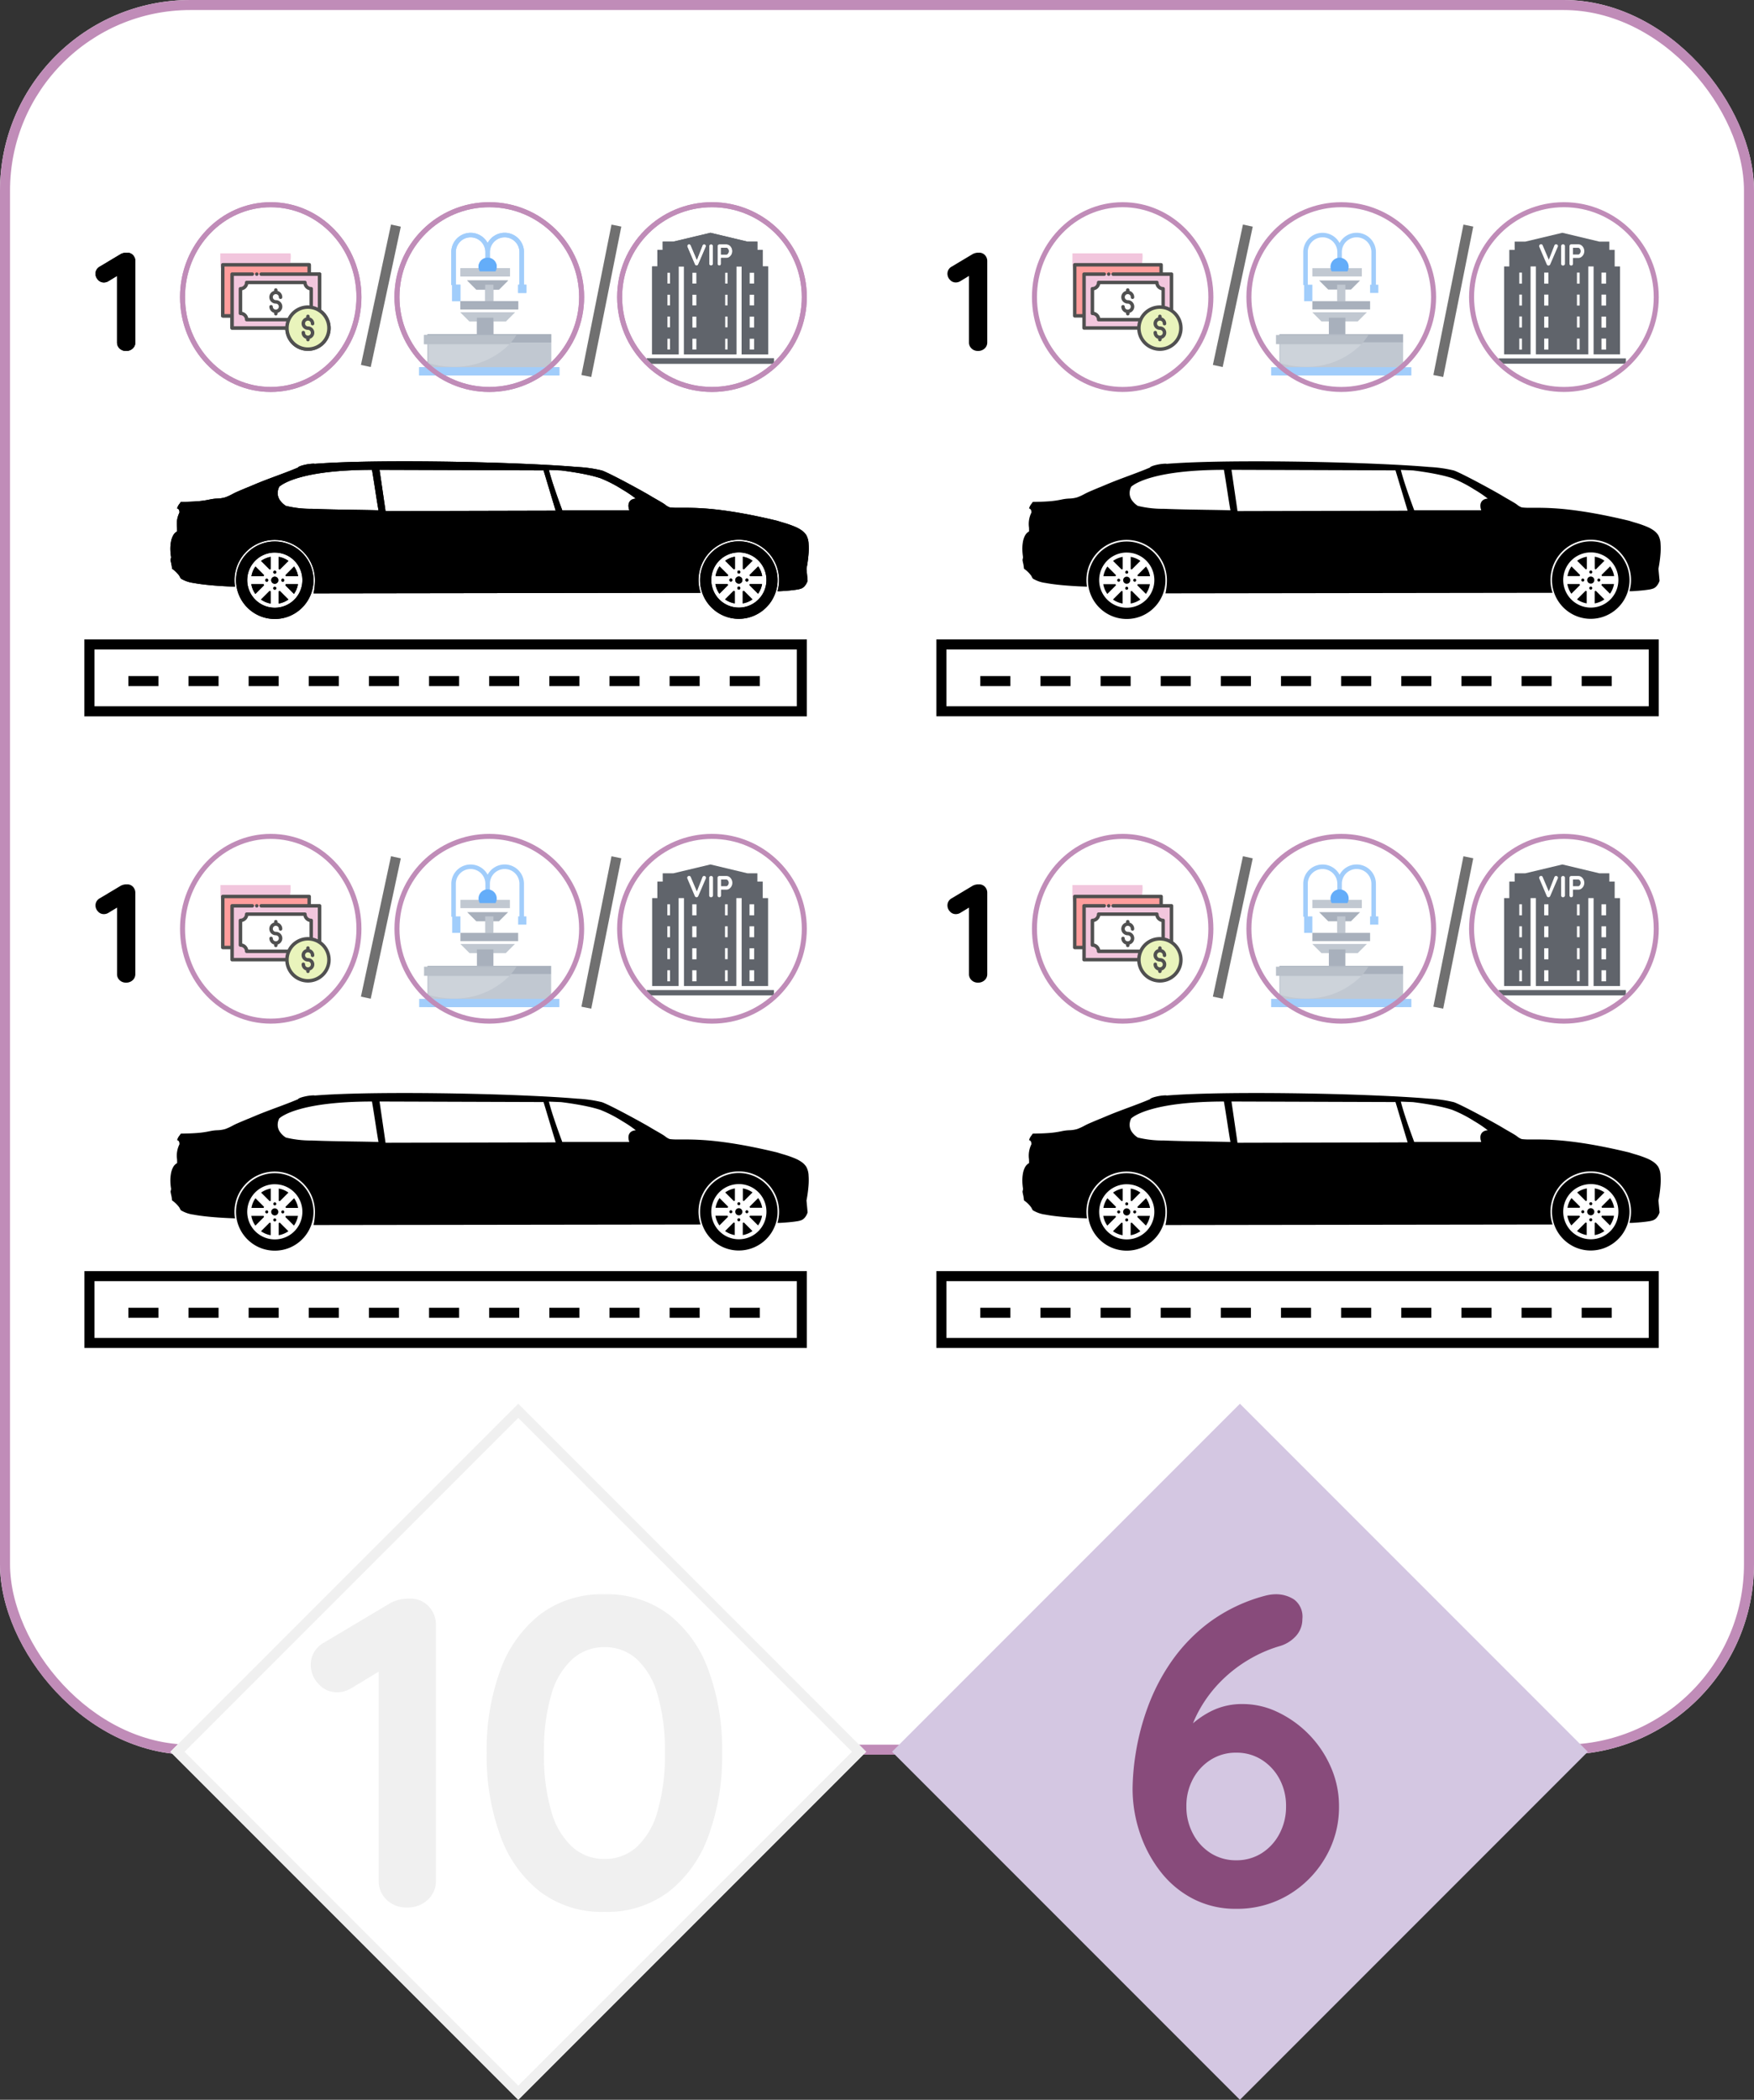 <svg xmlns="http://www.w3.org/2000/svg" width="175" height="209.419" viewBox="0 0 175 209.419">
  <rect x="0" y="0" width="175" height="209.419" fill="#333333" stroke="none"/>
  <g id="M_2_6_F" transform="translate(-89 -233)">
    <g id="Grupo_109" data-name="Grupo 109" transform="translate(88.648 233)">
      <g id="Rectángulo_4" data-name="Rectángulo 4" transform="translate(0.352)" fill="#fff" stroke="#c08cb8" stroke-width="1">
        <rect width="175" height="175" rx="19" stroke="none"/>
        <rect x="0.5" y="0.5" width="174" height="174" rx="18.5" fill="none"/>
      </g>
    </g>
    <g id="Grupo_542" data-name="Grupo 542" transform="translate(-3.081)">
      <g id="Grupo_540" data-name="Grupo 540">
        <g id="Rectángulo_137" data-name="Rectángulo 137" transform="translate(143.79 373) rotate(45)" fill="#fff" stroke="#f0f0f0" stroke-width="1">
          <rect width="49.087" height="49.087" stroke="none"/>
          <rect x="0.5" y="0.5" width="48.087" height="48.087" fill="none"/>
        </g>
        <path id="Trazado_692" data-name="Trazado 692" d="M-11.7,0a2.783,2.783,0,0,1-2.024-.77,2.561,2.561,0,0,1-.792-1.914V-24.86l.616.968-3.344,2.024a2.691,2.691,0,0,1-1.408.4,2.4,2.4,0,0,1-1.892-.858,2.739,2.739,0,0,1-.748-1.826,2.506,2.506,0,0,1,1.364-2.288l6.644-3.96a4.02,4.02,0,0,1,1.892-.4,2.455,2.455,0,0,1,1.87.77A2.682,2.682,0,0,1-8.8-28.116V-2.684A2.527,2.527,0,0,1-9.614-.77,2.918,2.918,0,0,1-11.7,0ZM8.008.44a10.228,10.228,0,0,1-6.4-2A12.355,12.355,0,0,1-2.376-7.15,23.11,23.11,0,0,1-3.74-15.4a23.066,23.066,0,0,1,1.364-8.272,12.365,12.365,0,0,1,3.982-5.566,10.228,10.228,0,0,1,6.4-2,10.228,10.228,0,0,1,6.4,2,12.365,12.365,0,0,1,3.982,5.566A23.066,23.066,0,0,1,19.756-15.4a23.11,23.11,0,0,1-1.364,8.25A12.355,12.355,0,0,1,14.41-1.562,10.228,10.228,0,0,1,8.008.44Zm0-5.28A4.7,4.7,0,0,0,11.2-6.006a7.584,7.584,0,0,0,2.09-3.52,19.668,19.668,0,0,0,.748-5.874,19.624,19.624,0,0,0-.748-5.9,7.579,7.579,0,0,0-2.09-3.5,4.7,4.7,0,0,0-3.19-1.166A4.728,4.728,0,0,0,4.84-24.794a7.48,7.48,0,0,0-2.112,3.5,19.624,19.624,0,0,0-.748,5.9,19.668,19.668,0,0,0,.748,5.874A7.485,7.485,0,0,0,4.84-6.006,4.728,4.728,0,0,0,8.008-4.84Z" transform="translate(144.377 423.24)" fill="#f0f0f0"/>
      </g>
      <g id="Grupo_541" data-name="Grupo 541">
        <rect id="Rectángulo_138" data-name="Rectángulo 138" width="49.087" height="49.087" transform="translate(215.79 373) rotate(45)" fill="#d4c7e2"/>
        <path id="Trazado_691" data-name="Trazado 691" d="M.044.44a9.2,9.2,0,0,1-4.29-.99A9.815,9.815,0,0,1-7.5-3.256,12.927,12.927,0,0,1-9.57-7.128a13.833,13.833,0,0,1-.726-4.444,23.928,23.928,0,0,1,.33-3.608A24.362,24.362,0,0,1-8.8-19.624a20.141,20.141,0,0,1,2.332-4.532,17.017,17.017,0,0,1,3.806-3.96A16.456,16.456,0,0,1,2.992-30.8,4.172,4.172,0,0,1,4-30.932,3.283,3.283,0,0,1,5.83-30.4a2.132,2.132,0,0,1,.814,1.936,2.486,2.486,0,0,1-.638,1.694A3.5,3.5,0,0,1,4.312-25.74a13.448,13.448,0,0,0-2.97,1.3,13.764,13.764,0,0,0-2.728,2.09,13.026,13.026,0,0,0-2.156,2.794,11.707,11.707,0,0,0-1.3,3.366l-1.188-.044A18.4,18.4,0,0,1-4.51-17.842a8.785,8.785,0,0,1,2.2-1.5,6.859,6.859,0,0,1,3.058-.638,7.985,7.985,0,0,1,3.41.792,10.816,10.816,0,0,1,3.08,2.178A10.775,10.775,0,0,1,9.46-13.75,9.646,9.646,0,0,1,10.3-9.768,9.888,9.888,0,0,1,8.91-4.62a10.378,10.378,0,0,1-3.7,3.7A9.976,9.976,0,0,1,.044.44Zm0-4.84a4.661,4.661,0,0,0,2.53-.7A5.049,5.049,0,0,0,4.356-7.04a5.684,5.684,0,0,0,.66-2.728,5.649,5.649,0,0,0-.66-2.75,5.092,5.092,0,0,0-1.782-1.914,4.661,4.661,0,0,0-2.53-.7,4.661,4.661,0,0,0-2.53.7,5.092,5.092,0,0,0-1.782,1.914,5.649,5.649,0,0,0-.66,2.75,5.684,5.684,0,0,0,.66,2.728A5.049,5.049,0,0,0-2.486-5.1,4.661,4.661,0,0,0,.044-4.4Z" transform="translate(215.377 422.932)" fill="#884b7b"/>
      </g>
    </g>
    <g id="Grupo_624" data-name="Grupo 624">
      <path id="Trazado_675" data-name="Trazado 675" d="M.574,0A.886.886,0,0,1-.07-.245.815.815,0,0,1-.322-.854V-7.91l.2.308-1.064.644a.856.856,0,0,1-.448.126.764.764,0,0,1-.6-.273.872.872,0,0,1-.238-.581.8.8,0,0,1,.434-.728L.07-9.674a1.279,1.279,0,0,1,.6-.126.781.781,0,0,1,.6.245.853.853,0,0,1,.231.609V-.854a.8.8,0,0,1-.259.609A.929.929,0,0,1,.574,0Z" transform="translate(101 268)"/>
      <g id="Shape_1" transform="translate(106 279.01)">
        <g id="Grupo_533" data-name="Grupo 533" transform="translate(0 0)">
          <path id="Sustracción_4" data-name="Sustracción 4" d="M10.414,15.722a3.846,3.846,0,0,1-2.161-.66,3.876,3.876,0,0,1-1.4-1.7A3.859,3.859,0,0,1,7.209,9.7a3.876,3.876,0,0,1,1.7-1.4,3.86,3.86,0,0,1,3.665.356,3.876,3.876,0,0,1,1.4,1.7,3.86,3.86,0,0,1-.356,3.665,3.876,3.876,0,0,1-1.7,1.4A3.841,3.841,0,0,1,10.414,15.722Zm0-6.625a2.752,2.752,0,1,0,1.075.217A2.743,2.743,0,0,0,10.414,9.1Zm46.3,6.611a3.847,3.847,0,0,1-2.161-.66,3.876,3.876,0,0,1-1.4-1.7,3.86,3.86,0,0,1,.356-3.665,3.876,3.876,0,0,1,1.7-1.4,3.86,3.86,0,0,1,3.665.356,3.876,3.876,0,0,1,1.4,1.7A3.86,3.86,0,0,1,59.922,14a3.876,3.876,0,0,1-1.7,1.4A3.84,3.84,0,0,1,56.718,15.707Zm0-6.625a2.752,2.752,0,1,0,1.075.217A2.743,2.743,0,0,0,56.718,9.082Zm-45.906,5.1h0V12.968a1.152,1.152,0,0,0,.107-.045l.859.859a2.347,2.347,0,0,1-.966.4Zm-.8,0h0a2.347,2.347,0,0,1-.966-.4l.859-.859a1.147,1.147,0,0,0,.107.044v1.215Zm47.1-.015h0V12.953a1.131,1.131,0,0,0,.107-.045l.86.86a2.349,2.349,0,0,1-.966.4Zm-.8,0h0a2.348,2.348,0,0,1-.966-.4l.859-.859a1.151,1.151,0,0,0,.107.044v1.216Zm-43.98-.948h0l-.859-.859c.016-.034.031-.07.044-.107h1.216a2.348,2.348,0,0,1-.4.966Zm-3.853,0h0a2.348,2.348,0,0,1-.4-.966H9.3c.013.036.028.071.044.107l-.859.86Zm50.156-.015h0l-.859-.859c.016-.035.031-.071.044-.107h1.216a2.347,2.347,0,0,1-.4.966Zm-3.853,0h0a2.348,2.348,0,0,1-.4-.966h1.215a1.141,1.141,0,0,0,.044.107l-.859.86Zm-40.5-.028h0a6.047,6.047,0,0,0,.146-1.321,4,4,0,0,0-.686-2.247,4.031,4.031,0,0,0-1.769-1.456,4.014,4.014,0,0,0-3.812.371A4.031,4.031,0,0,0,6.71,10.292a3.994,3.994,0,0,0-.316,1.565,4.055,4.055,0,0,0,.052.647l-.223-.012c-.011,0-1.069-.032-2.223-.139-.676-.063-1.249-.138-1.7-.225a3.168,3.168,0,0,1-1.146-.373c-.108-.031-.161-.138-.212-.241a.914.914,0,0,0-.071-.127,3.06,3.06,0,0,0-.708-.68,3.611,3.611,0,0,0-.08-.534C.054,10.053.031,9.94.017,9.827l.057-.255A5.071,5.071,0,0,1,0,8.8a3.916,3.916,0,0,1,.057-.76A2.085,2.085,0,0,1,.271,7.4a.971.971,0,0,1,.4-.408c0-.131,0-.261-.006-.386h0A2.547,2.547,0,0,1,.9,5.123a.571.571,0,0,0-.043-.285A.285.285,0,0,0,.669,4.7a1.232,1.232,0,0,1,.242-.464h0c.046-.064.09-.125.126-.187.462-.007,1-.017,1.51-.053a9.425,9.425,0,0,0,1.437-.2,4.272,4.272,0,0,1,.688-.083h0a3.182,3.182,0,0,0,.785-.116A4.9,4.9,0,0,0,6.2,3.26h0c.143-.074.278-.144.418-.205.383-.169.772-.33,1.149-.487l.009,0c.216-.09.439-.183.656-.275.72-.305,1.459-.579,2.173-.844S12.033.916,12.742.617c.008-.039.071-.082.186-.129a2.98,2.98,0,0,1,.41-.124,4.54,4.54,0,0,1,.914-.13.651.651,0,0,1,.162.015C16.442.086,19.528,0,23.341,0c2.054,0,4.214.025,6.421.073,2.122.047,4.222.115,6.071.2,1.918.086,3.518.184,4.756.291a13.21,13.21,0,0,1,2.477.352c.513.187,1.77.845,2.474,1.22,1.048.559,2.015,1.1,2.344,1.3.2.122.406.24.607.355l0,0c.228.131.464.266.694.409.061.038.123.084.188.132a1.463,1.463,0,0,0,.463.264,6.159,6.159,0,0,0,.829.037h.626a27.465,27.465,0,0,1,3.322.192c.807.093,1.676.224,2.582.389,1.044.19,2.172.431,3.354.716.167.054.339.106.521.162h0a10.654,10.654,0,0,1,1.363.48,3.208,3.208,0,0,1,.578.335,1.757,1.757,0,0,1,.426.44,1.936,1.936,0,0,1,.238.88,6.9,6.9,0,0,1-.015,1.114,12.8,12.8,0,0,1-.195,1.378l.113,1.19a1.633,1.633,0,0,1-.137.308,1.36,1.36,0,0,1-.185.254.892.892,0,0,1-.273.2,2.23,2.23,0,0,1-.521.128c-.2.032-.444.061-.73.088-.483.045-.926.067-.931.067l-.228,0a4.019,4.019,0,1,0-7.672.16l-38.619.054ZM20.868.847l.6,4.116L38.44,4.922,37.231.9,20.868.847ZM10.861,2.528h0a.14.14,0,0,1-.017.044,1.4,1.4,0,0,0-.133.722,1.267,1.267,0,0,0,.2.558,2.077,2.077,0,0,0,.611.59,10.513,10.513,0,0,0,2.6.293c1.253.055,2.791.078,4.147.1.922.014,1.793.027,2.493.048-.109-.609-.219-1.325-.325-2.016v0c-.107-.693-.217-1.41-.326-2.019-7.016.011-8.936,1.405-9.249,1.685h0ZM39.1,4.88l6.688,0a1.275,1.275,0,0,1-.086-.467.726.726,0,0,1,.112-.391.615.615,0,0,1,.24-.211.96.96,0,0,1,.385-.093,11.98,11.98,0,0,0-1.347-.909,13.034,13.034,0,0,0-2.2-1.131,12.64,12.64,0,0,0-1.237-.328c-.384-.084-.809-.165-1.265-.24-.767-.127-1.356-.195-1.381-.2S37.806.861,37.765.857h0c.1.409.32,1.184.8,2.55.273.781.508,1.4.534,1.472h0ZM10.861,2.528a.241.241,0,0,0-.046.044C10.827,2.559,10.843,2.544,10.861,2.528Zm-.447,10.28a.15.15,0,1,1,.15-.15A.15.15,0,0,1,10.414,12.808Zm46.3-.015a.15.15,0,1,1,.15-.15A.15.15,0,0,1,56.718,12.793Zm-46.3-.582a.354.354,0,1,1,.354-.354A.354.354,0,0,1,10.414,12.211Zm46.3-.015a.354.354,0,1,1,.354-.354A.354.354,0,0,1,56.718,12.2Zm-45.5-.189a.15.15,0,1,1,.15-.15A.15.15,0,0,1,11.215,12.007Zm-1.6,0a.15.15,0,1,1,.15-.15A.15.15,0,0,1,9.613,12.007Zm47.905-.015a.15.15,0,1,1,.15-.15A.15.15,0,0,1,57.518,11.992Zm-1.6,0a.15.15,0,1,1,.15-.15A.15.15,0,0,1,55.917,11.992Zm-43.176-.533H11.525c-.013-.036-.028-.072-.044-.107l.86-.86a2.348,2.348,0,0,1,.4.966Zm-3.438,0H8.087a2.346,2.346,0,0,1,.4-.966l.859.859c-.016.034-.031.07-.044.107Zm49.742-.015H57.829c-.013-.035-.028-.071-.044-.107l.86-.859a2.347,2.347,0,0,1,.4.966Zm-3.438,0H54.391a2.347,2.347,0,0,1,.4-.966l.859.859c-.016.034-.031.07-.044.107Zm-45.192-.238a.15.15,0,1,1,.15-.15A.15.15,0,0,1,10.414,11.206Zm46.3-.015a.15.15,0,1,1,.15-.15A.15.15,0,0,1,56.718,11.191ZM9.91,10.79h0L9.05,9.931a2.347,2.347,0,0,1,.966-.4v1.215c-.035.013-.071.028-.107.045Zm1.009,0h0c-.035-.017-.071-.032-.107-.044V9.53a2.347,2.347,0,0,1,.966.4l-.859.86Zm45.295-.015h0l-.859-.859a2.347,2.347,0,0,1,.966-.4v1.215c-.035.013-.071.028-.107.044Zm1.009,0h0c-.036-.017-.072-.032-.107-.044V9.515a2.347,2.347,0,0,1,.966.4l-.859.859Z" transform="translate(0 0)"/>
        </g>
      </g>
      <g id="Layer_21" data-name="Layer 21" transform="translate(130.823 256.215)">
        <path id="Trazado_591" data-name="Trazado 591" d="M21.326,1a1.929,1.929,0,0,0-1.7,1.022A1.927,1.927,0,0,0,16,2.929V6.213h.453V2.927a1.473,1.473,0,0,1,2.946,0V3.72h.453V2.927a1.473,1.473,0,1,1,2.946,0V6.213h.453V2.927A1.929,1.929,0,0,0,21.326,1Z" transform="translate(-12.796 -1)" fill="#a1cdfb"/>
        <rect id="Rectángulo_127" data-name="Rectángulo 127" width="0.823" height="0.823" transform="translate(9.874 5.179)" fill="#a1cdfb"/>
        <rect id="Rectángulo_128" data-name="Rectángulo 128" width="0.823" height="1.646" transform="translate(3.291 5.179)" fill="#a1cdfb"/>
        <path id="Trazado_592" data-name="Trazado 592" d="M23,22l.907.907h2.266L27.08,22Z" transform="translate(-18.209 -17.241)" fill="#a8b0bc"/>
        <rect id="Rectángulo_129" data-name="Rectángulo 129" width="0.823" height="1.646" transform="translate(6.583 5.179)" fill="#c1c8d1"/>
        <path id="Trazado_593" data-name="Trazado 593" d="M20,36l.907.907h3.626L25.44,36Z" transform="translate(-15.889 -28.068)" fill="#c1c8d1"/>
        <rect id="Rectángulo_130" data-name="Rectángulo 130" width="1.646" height="1.646" transform="translate(5.76 8.47)" fill="#a8b0bc"/>
        <rect id="Rectángulo_131" data-name="Rectángulo 131" width="12.343" height="3.291" transform="translate(0.823 10.939)" fill="#c1c8d1"/>
        <rect id="Rectángulo_132" data-name="Rectángulo 132" width="13.989" height="0.823" transform="translate(0 13.407)" fill="#a1cdfb"/>
        <rect id="Rectángulo_133" data-name="Rectángulo 133" width="12.343" height="0.823" transform="translate(0.823 10.116)" fill="#a8b0bc"/>
        <rect id="Rectángulo_134" data-name="Rectángulo 134" width="5.76" height="0.823" transform="translate(4.114 6.824)" fill="#a8b0bc"/>
        <rect id="Rectángulo_135" data-name="Rectángulo 135" width="4.937" height="0.823" transform="translate(4.114 3.533)" fill="#c1c8d1"/>
        <path id="Trazado_594" data-name="Trazado 594" d="M28.122,13.354a.907.907,0,1,1,1.568,0Z" transform="translate(-22.076 -9.502)" fill="#64adf9"/>
        <path id="Trazado_595" data-name="Trazado 595" d="M6,50v1.89a8.354,8.354,0,0,0,2.493.376A7.633,7.633,0,0,0,14.071,50Z" transform="translate(-5.062 -38.894)" fill="#cdd3da"/>
        <path id="Trazado_596" data-name="Trazado 596" d="M13.218,46H4v.907h8.524A5.863,5.863,0,0,0,13.218,46Z" transform="translate(-3.515 -35.801)" fill="#b9c0c9"/>
      </g>
      <g id="iconfinder_21_5027815" transform="translate(110.997 258.271)">
        <path id="Trazado_584" data-name="Trazado 584" d="M1.13,4.8A3.212,3.212,0,0,0,4.269,8.031h.039A3.822,3.822,0,0,0,8.131,4.208c0-.108-.007-.214-.016-.318H1.13Z" transform="translate(-1.13 -3.89)" fill="#f2c6dd"/>
        <g id="Grupo_535" data-name="Grupo 535" transform="translate(0.058 0.967)">
          <path id="Trazado_585" data-name="Trazado 585" d="M3.06,13.927H2.13V8.84h8.62v.933" transform="translate(-1.957 -8.667)" fill="#ff9d9c"/>
          <ellipse id="Elipse_105" data-name="Elipse 105" cx="2.096" cy="2.096" rx="2.096" ry="2.096" transform="translate(6.575 4.392)" fill="#e9f4bc"/>
          <path id="Trazado_586" data-name="Trazado 586" d="M13.738,16.169a2.082,2.082,0,0,1,1.158.35V12.88H6.17v5.368h5.472A2.1,2.1,0,0,1,13.738,16.169Z" transform="translate(-5.067 -11.777)" fill="#f2c6dd"/>
          <path id="Trazado_587" data-name="Trazado 587" d="M16.516,18.947a2.185,2.185,0,0,1,.327.028V17.114a.623.623,0,0,1-.624-.624H10.4a.623.623,0,0,1-.622.624v2.457a.623.623,0,0,1,.622.624h4.2A2.094,2.094,0,0,1,16.516,18.947Z" transform="translate(-7.845 -14.555)" fill="#fff"/>
          <g id="Grupo_534" data-name="Grupo 534" transform="translate(0)">
            <path id="Trazado_588" data-name="Trazado 588" d="M36.913,31.063a.288.288,0,0,1,.288.288.173.173,0,1,0,.345,0,.633.633,0,0,0-.461-.606v-.092a.173.173,0,1,0-.345,0v.092a.631.631,0,0,0,.173,1.239.288.288,0,1,1-.288.288.173.173,0,1,0-.345,0,.633.633,0,0,0,.461.606v.092a.173.173,0,0,0,.345,0v-.092a.631.631,0,0,0-.173-1.239.288.288,0,0,1,0-.576Z" transform="translate(-28.243 -25.324)" fill="#505050"/>
            <path id="Trazado_589" data-name="Trazado 589" d="M22.947,19.552a.3.3,0,0,1,.3.3.173.173,0,1,0,.345,0,.648.648,0,0,0-.474-.622v-.1a.173.173,0,0,0-.345,0v.1a.646.646,0,0,0,.173,1.269.3.3,0,1,1-.3.3.173.173,0,0,0-.345,0,.648.648,0,0,0,.474.622v.1a.173.173,0,0,0,.345,0v-.1a.646.646,0,0,0-.173-1.269.3.3,0,1,1,0-.6Z" transform="translate(-17.482 -16.457)" fill="#505050"/>
            <path id="Trazado_590" data-name="Trazado 590" d="M11.382,12.744V9.193a.173.173,0,0,0-.051-.122.177.177,0,0,0-.122-.051h-.864V8.263a.174.174,0,0,0-.173-.173H1.553a.174.174,0,0,0-.173.173V13.35a.174.174,0,0,0,.173.173H2.31v1.039a.173.173,0,0,0,.051.122.177.177,0,0,0,.122.051H7.789a2.267,2.267,0,1,0,3.593-1.99ZM2.656,9.366H4.482a.173.173,0,1,0,0-.345h-2a.173.173,0,0,0-.173.173v3.984H1.725V8.435H10V9.02H5.4a.173.173,0,1,0,0,.345h5.633v3.171a2.212,2.212,0,0,0-.486-.17V10.649a.174.174,0,0,0-.173-.173.452.452,0,0,1-.451-.451.174.174,0,0,0-.173-.173H3.936a.174.174,0,0,0-.173.173.452.452,0,0,1-.449.451.174.174,0,0,0-.173.173v2.457a.174.174,0,0,0,.173.173.45.45,0,0,1,.449.451.174.174,0,0,0,.173.173H7.884a2.266,2.266,0,0,0-.092.486H2.656Zm5.371,4.191H4.091a.8.8,0,0,0-.6-.606V10.8a.8.8,0,0,0,.6-.606H9.6a.8.8,0,0,0,.606.606v1.515c-.051,0-.1-.007-.154-.007A2.268,2.268,0,0,0,8.026,13.557ZM10.051,16.5a1.923,1.923,0,1,1,1.923-1.923A1.926,1.926,0,0,1,10.051,16.5Z" transform="translate(-1.38 -8.09)" fill="#505050"/>
            <ellipse id="Elipse_106" data-name="Elipse 106" cx="0.173" cy="0.173" rx="0.173" ry="0.173" transform="translate(3.39 0.93)" fill="#505050"/>
          </g>
        </g>
      </g>
      <g id="iconfinder_Untitled-1-10_2419683" transform="translate(153.533 256.215)">
        <path id="Sustracción_5" data-name="Sustracción 5" d="M11.571,12.128H8.93V3.356H8.4v8.772H3.174V3.356H2.641v8.772H0V3.356H.521V1.708h.533V.885H2.108L5.816,0l3.7.885H10.5v.824h.533V3.356h.533v8.772ZM9.717,10.553v1.1h.461v-1.1Zm-2.447,0v1.1h.267v-1.1ZM4,10.553v1.1h.424v-1.1Zm-2.484,0v1.1h.267v-1.1Zm8.2-2.193v1.1h.461V8.36ZM4,8.36v1.1h.424V8.36Zm3.271-.012v1.1h.267v-1.1Zm-5.755,0v1.1h.267v-1.1Zm8.2-2.181V7.258h.461V6.167Zm-2.447,0V7.258h.267V6.167ZM4,6.167V7.258h.424V6.167Zm-2.484,0V7.258h.267V6.167Zm8.2-2.193v1.1h.461v-1.1Zm-2.447,0v1.1h.267v-1.1ZM4,3.974v1.1h.424v-1.1Zm-2.484,0v1.1h.267v-1.1ZM6.709,1.151a.181.181,0,0,0-.185.185V3.086a.187.187,0,0,0,.048.132.16.16,0,0,0,.124.053.164.164,0,0,0,.127-.053.187.187,0,0,0,.049-.132V2.514H7.4a.524.524,0,0,0,.3-.093A.706.706,0,0,0,8,1.833a.708.708,0,0,0-.085-.345A.685.685,0,0,0,7.7,1.242a.529.529,0,0,0-.3-.091Zm-.824,0a.191.191,0,0,0-.139.053.176.176,0,0,0-.055.132V3.086a.178.178,0,0,0,.188.185.191.191,0,0,0,.133-.053.171.171,0,0,0,.058-.132V1.336A.175.175,0,0,0,6.014,1.2.181.181,0,0,0,5.885,1.151Zm-2.2-.009a.208.208,0,0,0-.121.047.158.158,0,0,0-.064.135.247.247,0,0,0,0,.038.121.121,0,0,0,.012.038l.748,1.757a.186.186,0,0,0,.07.083.2.2,0,0,0,.094.032.2.2,0,0,0,.1-.029.19.19,0,0,0,.077-.089L5.355,1.4a.209.209,0,0,0,.018-.082A.161.161,0,0,0,5.317,1.2a.193.193,0,0,0-.132-.05.173.173,0,0,0-.166.115L4.461,2.691,3.853,1.26A.174.174,0,0,0,3.686,1.142ZM7.4,2.169H6.873V1.5H7.4a.17.17,0,0,1,.112.047.371.371,0,0,1,.091.123.375.375,0,0,1,.036.163.379.379,0,0,1-.036.162.386.386,0,0,1-.091.126A.167.167,0,0,1,7.4,2.169Z" transform="translate(0.533 0)" fill="#60646b"/>
        <rect id="Rectángulo_136" data-name="Rectángulo 136" width="12.685" height="0.533" transform="translate(0 12.528)" fill="#60646b"/>
      </g>
      <g id="Elipse_123" data-name="Elipse 123" transform="translate(106.96 253.166)" fill="none" stroke="#c08cb8" stroke-width="0.5">
        <ellipse cx="9.051" cy="9.463" rx="9.051" ry="9.463" stroke="none"/>
        <ellipse cx="9.051" cy="9.463" rx="8.801" ry="9.213" fill="none"/>
      </g>
      <g id="Elipse_124" data-name="Elipse 124" transform="translate(128.355 253.166)" fill="none" stroke="#c08cb8" stroke-width="0.5">
        <ellipse cx="9.463" cy="9.463" rx="9.463" ry="9.463" stroke="none"/>
        <ellipse cx="9.463" cy="9.463" rx="9.213" ry="9.213" fill="none"/>
      </g>
      <g id="Elipse_125" data-name="Elipse 125" transform="translate(150.572 253.166)" fill="none" stroke="#c08cb8" stroke-width="0.5">
        <ellipse cx="9.463" cy="9.463" rx="9.463" ry="9.463" stroke="none"/>
        <ellipse cx="9.463" cy="9.463" rx="9.213" ry="9.213" fill="none"/>
      </g>
      <g id="Rectángulo_205" data-name="Rectángulo 205" transform="translate(97.424 304.439) rotate(-90)" fill="#fff" stroke="#000" stroke-width="1">
        <rect width="7.665" height="72.074" stroke="none"/>
        <rect x="0.5" y="0.5" width="6.665" height="71.074" fill="none"/>
      </g>
      <line id="Línea_53" data-name="Línea 53" y1="64.656" transform="translate(100.151 300.927) rotate(-90)" fill="none" stroke="#000" stroke-width="1" stroke-dasharray="3"/>
    </g>
    <g id="Grupo_625" data-name="Grupo 625">
      <path id="Trazado_675-2" data-name="Trazado 675" d="M.574,0A.886.886,0,0,1-.07-.245.815.815,0,0,1-.322-.854V-7.91l.2.308-1.064.644a.856.856,0,0,1-.448.126.764.764,0,0,1-.6-.273.872.872,0,0,1-.238-.581.8.8,0,0,1,.434-.728L.07-9.674a1.279,1.279,0,0,1,.6-.126.781.781,0,0,1,.6.245.853.853,0,0,1,.231.609V-.854a.8.8,0,0,1-.259.609A.929.929,0,0,1,.574,0Z" transform="translate(101 268)"/>
      <g id="Shape_1-2" data-name="Shape_1" transform="translate(106 279.01)">
        <g id="Grupo_533-2" data-name="Grupo 533" transform="translate(0 0)">
          <path id="Sustracción_4-2" data-name="Sustracción 4" d="M10.414,15.722a3.846,3.846,0,0,1-2.161-.66,3.876,3.876,0,0,1-1.4-1.7A3.859,3.859,0,0,1,7.209,9.7a3.876,3.876,0,0,1,1.7-1.4,3.86,3.86,0,0,1,3.665.356,3.876,3.876,0,0,1,1.4,1.7,3.86,3.86,0,0,1-.356,3.665,3.876,3.876,0,0,1-1.7,1.4A3.841,3.841,0,0,1,10.414,15.722Zm0-6.625a2.752,2.752,0,1,0,1.075.217A2.743,2.743,0,0,0,10.414,9.1Zm46.3,6.611a3.847,3.847,0,0,1-2.161-.66,3.876,3.876,0,0,1-1.4-1.7,3.86,3.86,0,0,1,.356-3.665,3.876,3.876,0,0,1,1.7-1.4,3.86,3.86,0,0,1,3.665.356,3.876,3.876,0,0,1,1.4,1.7A3.86,3.86,0,0,1,59.922,14a3.876,3.876,0,0,1-1.7,1.4A3.84,3.84,0,0,1,56.718,15.707Zm0-6.625a2.752,2.752,0,1,0,1.075.217A2.743,2.743,0,0,0,56.718,9.082Zm-45.906,5.1h0V12.968a1.152,1.152,0,0,0,.107-.045l.859.859a2.347,2.347,0,0,1-.966.4Zm-.8,0h0a2.347,2.347,0,0,1-.966-.4l.859-.859a1.147,1.147,0,0,0,.107.044v1.215Zm47.1-.015h0V12.953a1.131,1.131,0,0,0,.107-.045l.86.86a2.349,2.349,0,0,1-.966.4Zm-.8,0h0a2.348,2.348,0,0,1-.966-.4l.859-.859a1.151,1.151,0,0,0,.107.044v1.216Zm-43.98-.948h0l-.859-.859c.016-.034.031-.07.044-.107h1.216a2.348,2.348,0,0,1-.4.966Zm-3.853,0h0a2.348,2.348,0,0,1-.4-.966H9.3c.013.036.028.071.044.107l-.859.86Zm50.156-.015h0l-.859-.859c.016-.035.031-.071.044-.107h1.216a2.347,2.347,0,0,1-.4.966Zm-3.853,0h0a2.348,2.348,0,0,1-.4-.966h1.215a1.141,1.141,0,0,0,.044.107l-.859.86Zm-40.5-.028h0a6.047,6.047,0,0,0,.146-1.321,4,4,0,0,0-.686-2.247,4.031,4.031,0,0,0-1.769-1.456,4.014,4.014,0,0,0-3.812.371A4.031,4.031,0,0,0,6.71,10.292a3.994,3.994,0,0,0-.316,1.565,4.055,4.055,0,0,0,.052.647l-.223-.012c-.011,0-1.069-.032-2.223-.139-.676-.063-1.249-.138-1.7-.225a3.168,3.168,0,0,1-1.146-.373c-.108-.031-.161-.138-.212-.241a.914.914,0,0,0-.071-.127,3.06,3.06,0,0,0-.708-.68,3.611,3.611,0,0,0-.08-.534C.054,10.053.031,9.94.017,9.827l.057-.255A5.071,5.071,0,0,1,0,8.8a3.916,3.916,0,0,1,.057-.76A2.085,2.085,0,0,1,.271,7.4a.971.971,0,0,1,.4-.408c0-.131,0-.261-.006-.386h0A2.547,2.547,0,0,1,.9,5.123a.571.571,0,0,0-.043-.285A.285.285,0,0,0,.669,4.7a1.232,1.232,0,0,1,.242-.464h0c.046-.064.09-.125.126-.187.462-.007,1-.017,1.51-.053a9.425,9.425,0,0,0,1.437-.2,4.272,4.272,0,0,1,.688-.083h0a3.182,3.182,0,0,0,.785-.116A4.9,4.9,0,0,0,6.2,3.26h0c.143-.074.278-.144.418-.205.383-.169.772-.33,1.149-.487l.009,0c.216-.09.439-.183.656-.275.72-.305,1.459-.579,2.173-.844S12.033.916,12.742.617c.008-.039.071-.082.186-.129a2.98,2.98,0,0,1,.41-.124,4.54,4.54,0,0,1,.914-.13.651.651,0,0,1,.162.015C16.442.086,19.528,0,23.341,0c2.054,0,4.214.025,6.421.073,2.122.047,4.222.115,6.071.2,1.918.086,3.518.184,4.756.291a13.21,13.21,0,0,1,2.477.352c.513.187,1.77.845,2.474,1.22,1.048.559,2.015,1.1,2.344,1.3.2.122.406.24.607.355l0,0c.228.131.464.266.694.409.061.038.123.084.188.132a1.463,1.463,0,0,0,.463.264,6.159,6.159,0,0,0,.829.037h.626a27.465,27.465,0,0,1,3.322.192c.807.093,1.676.224,2.582.389,1.044.19,2.172.431,3.354.716.167.054.339.106.521.162h0a10.654,10.654,0,0,1,1.363.48,3.208,3.208,0,0,1,.578.335,1.757,1.757,0,0,1,.426.44,1.936,1.936,0,0,1,.238.88,6.9,6.9,0,0,1-.015,1.114,12.8,12.8,0,0,1-.195,1.378l.113,1.19a1.633,1.633,0,0,1-.137.308,1.36,1.36,0,0,1-.185.254.892.892,0,0,1-.273.2,2.23,2.23,0,0,1-.521.128c-.2.032-.444.061-.73.088-.483.045-.926.067-.931.067l-.228,0a4.019,4.019,0,1,0-7.672.16l-38.619.054ZM20.868.847l.6,4.116L38.44,4.922,37.231.9,20.868.847ZM10.861,2.528h0a.14.14,0,0,1-.017.044,1.4,1.4,0,0,0-.133.722,1.267,1.267,0,0,0,.2.558,2.077,2.077,0,0,0,.611.59,10.513,10.513,0,0,0,2.6.293c1.253.055,2.791.078,4.147.1.922.014,1.793.027,2.493.048-.109-.609-.219-1.325-.325-2.016v0c-.107-.693-.217-1.41-.326-2.019-7.016.011-8.936,1.405-9.249,1.685h0ZM39.1,4.88l6.688,0a1.275,1.275,0,0,1-.086-.467.726.726,0,0,1,.112-.391.615.615,0,0,1,.24-.211.96.96,0,0,1,.385-.093,11.98,11.98,0,0,0-1.347-.909,13.034,13.034,0,0,0-2.2-1.131,12.64,12.64,0,0,0-1.237-.328c-.384-.084-.809-.165-1.265-.24-.767-.127-1.356-.195-1.381-.2S37.806.861,37.765.857h0c.1.409.32,1.184.8,2.55.273.781.508,1.4.534,1.472h0ZM10.861,2.528a.241.241,0,0,0-.046.044C10.827,2.559,10.843,2.544,10.861,2.528Zm-.447,10.28a.15.15,0,1,1,.15-.15A.15.15,0,0,1,10.414,12.808Zm46.3-.015a.15.15,0,1,1,.15-.15A.15.15,0,0,1,56.718,12.793Zm-46.3-.582a.354.354,0,1,1,.354-.354A.354.354,0,0,1,10.414,12.211Zm46.3-.015a.354.354,0,1,1,.354-.354A.354.354,0,0,1,56.718,12.2Zm-45.5-.189a.15.15,0,1,1,.15-.15A.15.15,0,0,1,11.215,12.007Zm-1.6,0a.15.15,0,1,1,.15-.15A.15.15,0,0,1,9.613,12.007Zm47.905-.015a.15.15,0,1,1,.15-.15A.15.15,0,0,1,57.518,11.992Zm-1.6,0a.15.15,0,1,1,.15-.15A.15.15,0,0,1,55.917,11.992Zm-43.176-.533H11.525c-.013-.036-.028-.072-.044-.107l.86-.86a2.348,2.348,0,0,1,.4.966Zm-3.438,0H8.087a2.346,2.346,0,0,1,.4-.966l.859.859c-.016.034-.031.07-.044.107Zm49.742-.015H57.829c-.013-.035-.028-.071-.044-.107l.86-.859a2.347,2.347,0,0,1,.4.966Zm-3.438,0H54.391a2.347,2.347,0,0,1,.4-.966l.859.859c-.016.034-.031.07-.044.107Zm-45.192-.238a.15.15,0,1,1,.15-.15A.15.15,0,0,1,10.414,11.206Zm46.3-.015a.15.15,0,1,1,.15-.15A.15.15,0,0,1,56.718,11.191ZM9.91,10.79h0L9.05,9.931a2.347,2.347,0,0,1,.966-.4v1.215c-.035.013-.071.028-.107.045Zm1.009,0h0c-.035-.017-.071-.032-.107-.044V9.53a2.347,2.347,0,0,1,.966.4l-.859.86Zm45.295-.015h0l-.859-.859a2.347,2.347,0,0,1,.966-.4v1.215c-.035.013-.071.028-.107.044Zm1.009,0h0c-.036-.017-.072-.032-.107-.044V9.515a2.347,2.347,0,0,1,.966.4l-.859.859Z" transform="translate(0 0)"/>
        </g>
      </g>
      <g id="Layer_21-2" data-name="Layer 21" transform="translate(130.823 256.215)">
        <path id="Trazado_591-2" data-name="Trazado 591" d="M21.326,1a1.929,1.929,0,0,0-1.7,1.022A1.927,1.927,0,0,0,16,2.929V6.213h.453V2.927a1.473,1.473,0,0,1,2.946,0V3.72h.453V2.927a1.473,1.473,0,1,1,2.946,0V6.213h.453V2.927A1.929,1.929,0,0,0,21.326,1Z" transform="translate(-12.796 -1)" fill="#a1cdfb"/>
        <rect id="Rectángulo_127-2" data-name="Rectángulo 127" width="0.823" height="0.823" transform="translate(9.874 5.179)" fill="#a1cdfb"/>
        <rect id="Rectángulo_128-2" data-name="Rectángulo 128" width="0.823" height="1.646" transform="translate(3.291 5.179)" fill="#a1cdfb"/>
        <path id="Trazado_592-2" data-name="Trazado 592" d="M23,22l.907.907h2.266L27.08,22Z" transform="translate(-18.209 -17.241)" fill="#a8b0bc"/>
        <rect id="Rectángulo_129-2" data-name="Rectángulo 129" width="0.823" height="1.646" transform="translate(6.583 5.179)" fill="#c1c8d1"/>
        <path id="Trazado_593-2" data-name="Trazado 593" d="M20,36l.907.907h3.626L25.44,36Z" transform="translate(-15.889 -28.068)" fill="#c1c8d1"/>
        <rect id="Rectángulo_130-2" data-name="Rectángulo 130" width="1.646" height="1.646" transform="translate(5.76 8.47)" fill="#a8b0bc"/>
        <rect id="Rectángulo_131-2" data-name="Rectángulo 131" width="12.343" height="3.291" transform="translate(0.823 10.939)" fill="#c1c8d1"/>
        <rect id="Rectángulo_132-2" data-name="Rectángulo 132" width="13.989" height="0.823" transform="translate(0 13.407)" fill="#a1cdfb"/>
        <rect id="Rectángulo_133-2" data-name="Rectángulo 133" width="12.343" height="0.823" transform="translate(0.823 10.116)" fill="#a8b0bc"/>
        <rect id="Rectángulo_134-2" data-name="Rectángulo 134" width="5.76" height="0.823" transform="translate(4.114 6.824)" fill="#a8b0bc"/>
        <rect id="Rectángulo_135-2" data-name="Rectángulo 135" width="4.937" height="0.823" transform="translate(4.114 3.533)" fill="#c1c8d1"/>
        <path id="Trazado_594-2" data-name="Trazado 594" d="M28.122,13.354a.907.907,0,1,1,1.568,0Z" transform="translate(-22.076 -9.502)" fill="#64adf9"/>
        <path id="Trazado_595-2" data-name="Trazado 595" d="M6,50v1.89a8.354,8.354,0,0,0,2.493.376A7.633,7.633,0,0,0,14.071,50Z" transform="translate(-5.062 -38.894)" fill="#cdd3da"/>
        <path id="Trazado_596-2" data-name="Trazado 596" d="M13.218,46H4v.907h8.524A5.863,5.863,0,0,0,13.218,46Z" transform="translate(-3.515 -35.801)" fill="#b9c0c9"/>
      </g>
      <g id="iconfinder_21_5027815-2" data-name="iconfinder_21_5027815" transform="translate(110.997 258.271)">
        <path id="Trazado_584-2" data-name="Trazado 584" d="M1.13,4.8A3.212,3.212,0,0,0,4.269,8.031h.039A3.822,3.822,0,0,0,8.131,4.208c0-.108-.007-.214-.016-.318H1.13Z" transform="translate(-1.13 -3.89)" fill="#f2c6dd"/>
        <g id="Grupo_535-2" data-name="Grupo 535" transform="translate(0.058 0.967)">
          <path id="Trazado_585-2" data-name="Trazado 585" d="M3.06,13.927H2.13V8.84h8.62v.933" transform="translate(-1.957 -8.667)" fill="#ff9d9c"/>
          <ellipse id="Elipse_105-2" data-name="Elipse 105" cx="2.096" cy="2.096" rx="2.096" ry="2.096" transform="translate(6.575 4.392)" fill="#e9f4bc"/>
          <path id="Trazado_586-2" data-name="Trazado 586" d="M13.738,16.169a2.082,2.082,0,0,1,1.158.35V12.88H6.17v5.368h5.472A2.1,2.1,0,0,1,13.738,16.169Z" transform="translate(-5.067 -11.777)" fill="#f2c6dd"/>
          <path id="Trazado_587-2" data-name="Trazado 587" d="M16.516,18.947a2.185,2.185,0,0,1,.327.028V17.114a.623.623,0,0,1-.624-.624H10.4a.623.623,0,0,1-.622.624v2.457a.623.623,0,0,1,.622.624h4.2A2.094,2.094,0,0,1,16.516,18.947Z" transform="translate(-7.845 -14.555)" fill="#fff"/>
          <g id="Grupo_534-2" data-name="Grupo 534" transform="translate(0)">
            <path id="Trazado_588-2" data-name="Trazado 588" d="M36.913,31.063a.288.288,0,0,1,.288.288.173.173,0,1,0,.345,0,.633.633,0,0,0-.461-.606v-.092a.173.173,0,1,0-.345,0v.092a.631.631,0,0,0,.173,1.239.288.288,0,1,1-.288.288.173.173,0,1,0-.345,0,.633.633,0,0,0,.461.606v.092a.173.173,0,0,0,.345,0v-.092a.631.631,0,0,0-.173-1.239.288.288,0,0,1,0-.576Z" transform="translate(-28.243 -25.324)" fill="#505050"/>
            <path id="Trazado_589-2" data-name="Trazado 589" d="M22.947,19.552a.3.3,0,0,1,.3.3.173.173,0,1,0,.345,0,.648.648,0,0,0-.474-.622v-.1a.173.173,0,0,0-.345,0v.1a.646.646,0,0,0,.173,1.269.3.3,0,1,1-.3.3.173.173,0,0,0-.345,0,.648.648,0,0,0,.474.622v.1a.173.173,0,0,0,.345,0v-.1a.646.646,0,0,0-.173-1.269.3.3,0,1,1,0-.6Z" transform="translate(-17.482 -16.457)" fill="#505050"/>
            <path id="Trazado_590-2" data-name="Trazado 590" d="M11.382,12.744V9.193a.173.173,0,0,0-.051-.122.177.177,0,0,0-.122-.051h-.864V8.263a.174.174,0,0,0-.173-.173H1.553a.174.174,0,0,0-.173.173V13.35a.174.174,0,0,0,.173.173H2.31v1.039a.173.173,0,0,0,.051.122.177.177,0,0,0,.122.051H7.789a2.267,2.267,0,1,0,3.593-1.99ZM2.656,9.366H4.482a.173.173,0,1,0,0-.345h-2a.173.173,0,0,0-.173.173v3.984H1.725V8.435H10V9.02H5.4a.173.173,0,1,0,0,.345h5.633v3.171a2.212,2.212,0,0,0-.486-.17V10.649a.174.174,0,0,0-.173-.173.452.452,0,0,1-.451-.451.174.174,0,0,0-.173-.173H3.936a.174.174,0,0,0-.173.173.452.452,0,0,1-.449.451.174.174,0,0,0-.173.173v2.457a.174.174,0,0,0,.173.173.45.45,0,0,1,.449.451.174.174,0,0,0,.173.173H7.884a2.266,2.266,0,0,0-.092.486H2.656Zm5.371,4.191H4.091a.8.8,0,0,0-.6-.606V10.8a.8.8,0,0,0,.6-.606H9.6a.8.8,0,0,0,.606.606v1.515c-.051,0-.1-.007-.154-.007A2.268,2.268,0,0,0,8.026,13.557ZM10.051,16.5a1.923,1.923,0,1,1,1.923-1.923A1.926,1.926,0,0,1,10.051,16.5Z" transform="translate(-1.38 -8.09)" fill="#505050"/>
            <ellipse id="Elipse_106-2" data-name="Elipse 106" cx="0.173" cy="0.173" rx="0.173" ry="0.173" transform="translate(3.39 0.93)" fill="#505050"/>
          </g>
        </g>
      </g>
      <g id="iconfinder_Untitled-1-10_2419683-2" data-name="iconfinder_Untitled-1-10_2419683" transform="translate(153.533 256.215)">
        <path id="Sustracción_5-2" data-name="Sustracción 5" d="M11.571,12.128H8.93V3.356H8.4v8.772H3.174V3.356H2.641v8.772H0V3.356H.521V1.708h.533V.885H2.108L5.816,0l3.7.885H10.5v.824h.533V3.356h.533v8.772ZM9.717,10.553v1.1h.461v-1.1Zm-2.447,0v1.1h.267v-1.1ZM4,10.553v1.1h.424v-1.1Zm-2.484,0v1.1h.267v-1.1Zm8.2-2.193v1.1h.461V8.36ZM4,8.36v1.1h.424V8.36Zm3.271-.012v1.1h.267v-1.1Zm-5.755,0v1.1h.267v-1.1Zm8.2-2.181V7.258h.461V6.167Zm-2.447,0V7.258h.267V6.167ZM4,6.167V7.258h.424V6.167Zm-2.484,0V7.258h.267V6.167Zm8.2-2.193v1.1h.461v-1.1Zm-2.447,0v1.1h.267v-1.1ZM4,3.974v1.1h.424v-1.1Zm-2.484,0v1.1h.267v-1.1ZM6.709,1.151a.181.181,0,0,0-.185.185V3.086a.187.187,0,0,0,.048.132.16.16,0,0,0,.124.053.164.164,0,0,0,.127-.053.187.187,0,0,0,.049-.132V2.514H7.4a.524.524,0,0,0,.3-.093A.706.706,0,0,0,8,1.833a.708.708,0,0,0-.085-.345A.685.685,0,0,0,7.7,1.242a.529.529,0,0,0-.3-.091Zm-.824,0a.191.191,0,0,0-.139.053.176.176,0,0,0-.055.132V3.086a.178.178,0,0,0,.188.185.191.191,0,0,0,.133-.053.171.171,0,0,0,.058-.132V1.336A.175.175,0,0,0,6.014,1.2.181.181,0,0,0,5.885,1.151Zm-2.2-.009a.208.208,0,0,0-.121.047.158.158,0,0,0-.064.135.247.247,0,0,0,0,.038.121.121,0,0,0,.012.038l.748,1.757a.186.186,0,0,0,.07.083.2.2,0,0,0,.094.032.2.2,0,0,0,.1-.029.19.19,0,0,0,.077-.089L5.355,1.4a.209.209,0,0,0,.018-.082A.161.161,0,0,0,5.317,1.2a.193.193,0,0,0-.132-.05.173.173,0,0,0-.166.115L4.461,2.691,3.853,1.26A.174.174,0,0,0,3.686,1.142ZM7.4,2.169H6.873V1.5H7.4a.17.17,0,0,1,.112.047.371.371,0,0,1,.091.123.375.375,0,0,1,.036.163.379.379,0,0,1-.036.162.386.386,0,0,1-.091.126A.167.167,0,0,1,7.4,2.169Z" transform="translate(0.533 0)" fill="#60646b"/>
        <rect id="Rectángulo_136-2" data-name="Rectángulo 136" width="12.685" height="0.533" transform="translate(0 12.528)" fill="#60646b"/>
      </g>
      <g id="Elipse_123-2" data-name="Elipse 123" transform="translate(106.96 253.166)" fill="none" stroke="#c08cb8" stroke-width="0.5">
        <ellipse cx="9.051" cy="9.463" rx="9.051" ry="9.463" stroke="none"/>
        <ellipse cx="9.051" cy="9.463" rx="8.801" ry="9.213" fill="none"/>
      </g>
      <g id="Elipse_124-2" data-name="Elipse 124" transform="translate(128.355 253.166)" fill="none" stroke="#c08cb8" stroke-width="0.5">
        <ellipse cx="9.463" cy="9.463" rx="9.463" ry="9.463" stroke="none"/>
        <ellipse cx="9.463" cy="9.463" rx="9.213" ry="9.213" fill="none"/>
      </g>
      <g id="Elipse_125-2" data-name="Elipse 125" transform="translate(150.572 253.166)" fill="none" stroke="#c08cb8" stroke-width="0.5">
        <ellipse cx="9.463" cy="9.463" rx="9.463" ry="9.463" stroke="none"/>
        <ellipse cx="9.463" cy="9.463" rx="9.213" ry="9.213" fill="none"/>
      </g>
      <g id="Rectángulo_205-2" data-name="Rectángulo 205" transform="translate(97.424 304.439) rotate(-90)" fill="#fff" stroke="#000" stroke-width="1">
        <rect width="7.665" height="72.074" stroke="none"/>
        <rect x="0.5" y="0.5" width="6.665" height="71.074" fill="none"/>
      </g>
      <line id="Línea_53-2" data-name="Línea 53" y1="64.656" transform="translate(100.151 300.927) rotate(-90)" fill="none" stroke="#000" stroke-width="1" stroke-dasharray="3"/>
      <line id="Línea_54" data-name="Línea 54" y1="14" x2="3" transform="translate(125.5 255.5)" fill="none" stroke="#707070" stroke-width="1"/>
      <line id="Línea_55" data-name="Línea 55" y1="15" x2="3" transform="translate(147.5 255.5)" fill="none" stroke="#707070" stroke-width="1"/>
    </g>
    <g id="Grupo_626" data-name="Grupo 626" transform="translate(85)">
      <path id="Trazado_675-3" data-name="Trazado 675" d="M.574,0A.886.886,0,0,1-.07-.245.815.815,0,0,1-.322-.854V-7.91l.2.308-1.064.644a.856.856,0,0,1-.448.126.764.764,0,0,1-.6-.273.872.872,0,0,1-.238-.581.8.8,0,0,1,.434-.728L.07-9.674a1.279,1.279,0,0,1,.6-.126.781.781,0,0,1,.6.245.853.853,0,0,1,.231.609V-.854a.8.8,0,0,1-.259.609A.929.929,0,0,1,.574,0Z" transform="translate(101 268)"/>
      <g id="Shape_1-3" data-name="Shape_1" transform="translate(106 279.01)">
        <g id="Grupo_533-3" data-name="Grupo 533" transform="translate(0 0)">
          <path id="Sustracción_4-3" data-name="Sustracción 4" d="M10.414,15.722a3.846,3.846,0,0,1-2.161-.66,3.876,3.876,0,0,1-1.4-1.7A3.859,3.859,0,0,1,7.209,9.7a3.876,3.876,0,0,1,1.7-1.4,3.86,3.86,0,0,1,3.665.356,3.876,3.876,0,0,1,1.4,1.7,3.86,3.86,0,0,1-.356,3.665,3.876,3.876,0,0,1-1.7,1.4A3.841,3.841,0,0,1,10.414,15.722Zm0-6.625a2.752,2.752,0,1,0,1.075.217A2.743,2.743,0,0,0,10.414,9.1Zm46.3,6.611a3.847,3.847,0,0,1-2.161-.66,3.876,3.876,0,0,1-1.4-1.7,3.86,3.86,0,0,1,.356-3.665,3.876,3.876,0,0,1,1.7-1.4,3.86,3.86,0,0,1,3.665.356,3.876,3.876,0,0,1,1.4,1.7A3.86,3.86,0,0,1,59.922,14a3.876,3.876,0,0,1-1.7,1.4A3.84,3.84,0,0,1,56.718,15.707Zm0-6.625a2.752,2.752,0,1,0,1.075.217A2.743,2.743,0,0,0,56.718,9.082Zm-45.906,5.1h0V12.968a1.152,1.152,0,0,0,.107-.045l.859.859a2.347,2.347,0,0,1-.966.4Zm-.8,0h0a2.347,2.347,0,0,1-.966-.4l.859-.859a1.147,1.147,0,0,0,.107.044v1.215Zm47.1-.015h0V12.953a1.131,1.131,0,0,0,.107-.045l.86.86a2.349,2.349,0,0,1-.966.4Zm-.8,0h0a2.348,2.348,0,0,1-.966-.4l.859-.859a1.151,1.151,0,0,0,.107.044v1.216Zm-43.98-.948h0l-.859-.859c.016-.034.031-.07.044-.107h1.216a2.348,2.348,0,0,1-.4.966Zm-3.853,0h0a2.348,2.348,0,0,1-.4-.966H9.3c.013.036.028.071.044.107l-.859.86Zm50.156-.015h0l-.859-.859c.016-.035.031-.071.044-.107h1.216a2.347,2.347,0,0,1-.4.966Zm-3.853,0h0a2.348,2.348,0,0,1-.4-.966h1.215a1.141,1.141,0,0,0,.044.107l-.859.86Zm-40.5-.028h0a6.047,6.047,0,0,0,.146-1.321,4,4,0,0,0-.686-2.247,4.031,4.031,0,0,0-1.769-1.456,4.014,4.014,0,0,0-3.812.371A4.031,4.031,0,0,0,6.71,10.292a3.994,3.994,0,0,0-.316,1.565,4.055,4.055,0,0,0,.052.647l-.223-.012c-.011,0-1.069-.032-2.223-.139-.676-.063-1.249-.138-1.7-.225a3.168,3.168,0,0,1-1.146-.373c-.108-.031-.161-.138-.212-.241a.914.914,0,0,0-.071-.127,3.06,3.06,0,0,0-.708-.68,3.611,3.611,0,0,0-.08-.534C.054,10.053.031,9.94.017,9.827l.057-.255A5.071,5.071,0,0,1,0,8.8a3.916,3.916,0,0,1,.057-.76A2.085,2.085,0,0,1,.271,7.4a.971.971,0,0,1,.4-.408c0-.131,0-.261-.006-.386h0A2.547,2.547,0,0,1,.9,5.123a.571.571,0,0,0-.043-.285A.285.285,0,0,0,.669,4.7a1.232,1.232,0,0,1,.242-.464h0c.046-.064.09-.125.126-.187.462-.007,1-.017,1.51-.053a9.425,9.425,0,0,0,1.437-.2,4.272,4.272,0,0,1,.688-.083h0a3.182,3.182,0,0,0,.785-.116A4.9,4.9,0,0,0,6.2,3.26h0c.143-.074.278-.144.418-.205.383-.169.772-.33,1.149-.487l.009,0c.216-.09.439-.183.656-.275.72-.305,1.459-.579,2.173-.844S12.033.916,12.742.617c.008-.039.071-.082.186-.129a2.98,2.98,0,0,1,.41-.124,4.54,4.54,0,0,1,.914-.13.651.651,0,0,1,.162.015C16.442.086,19.528,0,23.341,0c2.054,0,4.214.025,6.421.073,2.122.047,4.222.115,6.071.2,1.918.086,3.518.184,4.756.291a13.21,13.21,0,0,1,2.477.352c.513.187,1.77.845,2.474,1.22,1.048.559,2.015,1.1,2.344,1.3.2.122.406.24.607.355l0,0c.228.131.464.266.694.409.061.038.123.084.188.132a1.463,1.463,0,0,0,.463.264,6.159,6.159,0,0,0,.829.037h.626a27.465,27.465,0,0,1,3.322.192c.807.093,1.676.224,2.582.389,1.044.19,2.172.431,3.354.716.167.054.339.106.521.162h0a10.654,10.654,0,0,1,1.363.48,3.208,3.208,0,0,1,.578.335,1.757,1.757,0,0,1,.426.44,1.936,1.936,0,0,1,.238.88,6.9,6.9,0,0,1-.015,1.114,12.8,12.8,0,0,1-.195,1.378l.113,1.19a1.633,1.633,0,0,1-.137.308,1.36,1.36,0,0,1-.185.254.892.892,0,0,1-.273.2,2.23,2.23,0,0,1-.521.128c-.2.032-.444.061-.73.088-.483.045-.926.067-.931.067l-.228,0a4.019,4.019,0,1,0-7.672.16l-38.619.054ZM20.868.847l.6,4.116L38.44,4.922,37.231.9,20.868.847ZM10.861,2.528h0a.14.14,0,0,1-.017.044,1.4,1.4,0,0,0-.133.722,1.267,1.267,0,0,0,.2.558,2.077,2.077,0,0,0,.611.59,10.513,10.513,0,0,0,2.6.293c1.253.055,2.791.078,4.147.1.922.014,1.793.027,2.493.048-.109-.609-.219-1.325-.325-2.016v0c-.107-.693-.217-1.41-.326-2.019-7.016.011-8.936,1.405-9.249,1.685h0ZM39.1,4.88l6.688,0a1.275,1.275,0,0,1-.086-.467.726.726,0,0,1,.112-.391.615.615,0,0,1,.24-.211.96.96,0,0,1,.385-.093,11.98,11.98,0,0,0-1.347-.909,13.034,13.034,0,0,0-2.2-1.131,12.64,12.64,0,0,0-1.237-.328c-.384-.084-.809-.165-1.265-.24-.767-.127-1.356-.195-1.381-.2S37.806.861,37.765.857h0c.1.409.32,1.184.8,2.55.273.781.508,1.4.534,1.472h0ZM10.861,2.528a.241.241,0,0,0-.046.044C10.827,2.559,10.843,2.544,10.861,2.528Zm-.447,10.28a.15.15,0,1,1,.15-.15A.15.15,0,0,1,10.414,12.808Zm46.3-.015a.15.15,0,1,1,.15-.15A.15.15,0,0,1,56.718,12.793Zm-46.3-.582a.354.354,0,1,1,.354-.354A.354.354,0,0,1,10.414,12.211Zm46.3-.015a.354.354,0,1,1,.354-.354A.354.354,0,0,1,56.718,12.2Zm-45.5-.189a.15.15,0,1,1,.15-.15A.15.15,0,0,1,11.215,12.007Zm-1.6,0a.15.15,0,1,1,.15-.15A.15.15,0,0,1,9.613,12.007Zm47.905-.015a.15.15,0,1,1,.15-.15A.15.15,0,0,1,57.518,11.992Zm-1.6,0a.15.15,0,1,1,.15-.15A.15.15,0,0,1,55.917,11.992Zm-43.176-.533H11.525c-.013-.036-.028-.072-.044-.107l.86-.86a2.348,2.348,0,0,1,.4.966Zm-3.438,0H8.087a2.346,2.346,0,0,1,.4-.966l.859.859c-.016.034-.031.07-.044.107Zm49.742-.015H57.829c-.013-.035-.028-.071-.044-.107l.86-.859a2.347,2.347,0,0,1,.4.966Zm-3.438,0H54.391a2.347,2.347,0,0,1,.4-.966l.859.859c-.016.034-.031.07-.044.107Zm-45.192-.238a.15.15,0,1,1,.15-.15A.15.15,0,0,1,10.414,11.206Zm46.3-.015a.15.15,0,1,1,.15-.15A.15.15,0,0,1,56.718,11.191ZM9.91,10.79h0L9.05,9.931a2.347,2.347,0,0,1,.966-.4v1.215c-.035.013-.071.028-.107.045Zm1.009,0h0c-.035-.017-.071-.032-.107-.044V9.53a2.347,2.347,0,0,1,.966.4l-.859.86Zm45.295-.015h0l-.859-.859a2.347,2.347,0,0,1,.966-.4v1.215c-.035.013-.071.028-.107.044Zm1.009,0h0c-.036-.017-.072-.032-.107-.044V9.515a2.347,2.347,0,0,1,.966.4l-.859.859Z" transform="translate(0 0)"/>
        </g>
      </g>
      <g id="Layer_21-3" data-name="Layer 21" transform="translate(130.823 256.215)">
        <path id="Trazado_591-3" data-name="Trazado 591" d="M21.326,1a1.929,1.929,0,0,0-1.7,1.022A1.927,1.927,0,0,0,16,2.929V6.213h.453V2.927a1.473,1.473,0,0,1,2.946,0V3.72h.453V2.927a1.473,1.473,0,1,1,2.946,0V6.213h.453V2.927A1.929,1.929,0,0,0,21.326,1Z" transform="translate(-12.796 -1)" fill="#a1cdfb"/>
        <rect id="Rectángulo_127-3" data-name="Rectángulo 127" width="0.823" height="0.823" transform="translate(9.874 5.179)" fill="#a1cdfb"/>
        <rect id="Rectángulo_128-3" data-name="Rectángulo 128" width="0.823" height="1.646" transform="translate(3.291 5.179)" fill="#a1cdfb"/>
        <path id="Trazado_592-3" data-name="Trazado 592" d="M23,22l.907.907h2.266L27.08,22Z" transform="translate(-18.209 -17.241)" fill="#a8b0bc"/>
        <rect id="Rectángulo_129-3" data-name="Rectángulo 129" width="0.823" height="1.646" transform="translate(6.583 5.179)" fill="#c1c8d1"/>
        <path id="Trazado_593-3" data-name="Trazado 593" d="M20,36l.907.907h3.626L25.44,36Z" transform="translate(-15.889 -28.068)" fill="#c1c8d1"/>
        <rect id="Rectángulo_130-3" data-name="Rectángulo 130" width="1.646" height="1.646" transform="translate(5.76 8.47)" fill="#a8b0bc"/>
        <rect id="Rectángulo_131-3" data-name="Rectángulo 131" width="12.343" height="3.291" transform="translate(0.823 10.939)" fill="#c1c8d1"/>
        <rect id="Rectángulo_132-3" data-name="Rectángulo 132" width="13.989" height="0.823" transform="translate(0 13.407)" fill="#a1cdfb"/>
        <rect id="Rectángulo_133-3" data-name="Rectángulo 133" width="12.343" height="0.823" transform="translate(0.823 10.116)" fill="#a8b0bc"/>
        <rect id="Rectángulo_134-3" data-name="Rectángulo 134" width="5.76" height="0.823" transform="translate(4.114 6.824)" fill="#a8b0bc"/>
        <rect id="Rectángulo_135-3" data-name="Rectángulo 135" width="4.937" height="0.823" transform="translate(4.114 3.533)" fill="#c1c8d1"/>
        <path id="Trazado_594-3" data-name="Trazado 594" d="M28.122,13.354a.907.907,0,1,1,1.568,0Z" transform="translate(-22.076 -9.502)" fill="#64adf9"/>
        <path id="Trazado_595-3" data-name="Trazado 595" d="M6,50v1.89a8.354,8.354,0,0,0,2.493.376A7.633,7.633,0,0,0,14.071,50Z" transform="translate(-5.062 -38.894)" fill="#cdd3da"/>
        <path id="Trazado_596-3" data-name="Trazado 596" d="M13.218,46H4v.907h8.524A5.863,5.863,0,0,0,13.218,46Z" transform="translate(-3.515 -35.801)" fill="#b9c0c9"/>
      </g>
      <g id="iconfinder_21_5027815-3" data-name="iconfinder_21_5027815" transform="translate(110.997 258.271)">
        <path id="Trazado_584-3" data-name="Trazado 584" d="M1.13,4.8A3.212,3.212,0,0,0,4.269,8.031h.039A3.822,3.822,0,0,0,8.131,4.208c0-.108-.007-.214-.016-.318H1.13Z" transform="translate(-1.13 -3.89)" fill="#f2c6dd"/>
        <g id="Grupo_535-3" data-name="Grupo 535" transform="translate(0.058 0.967)">
          <path id="Trazado_585-3" data-name="Trazado 585" d="M3.06,13.927H2.13V8.84h8.62v.933" transform="translate(-1.957 -8.667)" fill="#ff9d9c"/>
          <ellipse id="Elipse_105-3" data-name="Elipse 105" cx="2.096" cy="2.096" rx="2.096" ry="2.096" transform="translate(6.575 4.392)" fill="#e9f4bc"/>
          <path id="Trazado_586-3" data-name="Trazado 586" d="M13.738,16.169a2.082,2.082,0,0,1,1.158.35V12.88H6.17v5.368h5.472A2.1,2.1,0,0,1,13.738,16.169Z" transform="translate(-5.067 -11.777)" fill="#f2c6dd"/>
          <path id="Trazado_587-3" data-name="Trazado 587" d="M16.516,18.947a2.185,2.185,0,0,1,.327.028V17.114a.623.623,0,0,1-.624-.624H10.4a.623.623,0,0,1-.622.624v2.457a.623.623,0,0,1,.622.624h4.2A2.094,2.094,0,0,1,16.516,18.947Z" transform="translate(-7.845 -14.555)" fill="#fff"/>
          <g id="Grupo_534-3" data-name="Grupo 534" transform="translate(0)">
            <path id="Trazado_588-3" data-name="Trazado 588" d="M36.913,31.063a.288.288,0,0,1,.288.288.173.173,0,1,0,.345,0,.633.633,0,0,0-.461-.606v-.092a.173.173,0,1,0-.345,0v.092a.631.631,0,0,0,.173,1.239.288.288,0,1,1-.288.288.173.173,0,1,0-.345,0,.633.633,0,0,0,.461.606v.092a.173.173,0,0,0,.345,0v-.092a.631.631,0,0,0-.173-1.239.288.288,0,0,1,0-.576Z" transform="translate(-28.243 -25.324)" fill="#505050"/>
            <path id="Trazado_589-3" data-name="Trazado 589" d="M22.947,19.552a.3.3,0,0,1,.3.3.173.173,0,1,0,.345,0,.648.648,0,0,0-.474-.622v-.1a.173.173,0,0,0-.345,0v.1a.646.646,0,0,0,.173,1.269.3.3,0,1,1-.3.3.173.173,0,0,0-.345,0,.648.648,0,0,0,.474.622v.1a.173.173,0,0,0,.345,0v-.1a.646.646,0,0,0-.173-1.269.3.3,0,1,1,0-.6Z" transform="translate(-17.482 -16.457)" fill="#505050"/>
            <path id="Trazado_590-3" data-name="Trazado 590" d="M11.382,12.744V9.193a.173.173,0,0,0-.051-.122.177.177,0,0,0-.122-.051h-.864V8.263a.174.174,0,0,0-.173-.173H1.553a.174.174,0,0,0-.173.173V13.35a.174.174,0,0,0,.173.173H2.31v1.039a.173.173,0,0,0,.051.122.177.177,0,0,0,.122.051H7.789a2.267,2.267,0,1,0,3.593-1.99ZM2.656,9.366H4.482a.173.173,0,1,0,0-.345h-2a.173.173,0,0,0-.173.173v3.984H1.725V8.435H10V9.02H5.4a.173.173,0,1,0,0,.345h5.633v3.171a2.212,2.212,0,0,0-.486-.17V10.649a.174.174,0,0,0-.173-.173.452.452,0,0,1-.451-.451.174.174,0,0,0-.173-.173H3.936a.174.174,0,0,0-.173.173.452.452,0,0,1-.449.451.174.174,0,0,0-.173.173v2.457a.174.174,0,0,0,.173.173.45.45,0,0,1,.449.451.174.174,0,0,0,.173.173H7.884a2.266,2.266,0,0,0-.092.486H2.656Zm5.371,4.191H4.091a.8.8,0,0,0-.6-.606V10.8a.8.8,0,0,0,.6-.606H9.6a.8.8,0,0,0,.606.606v1.515c-.051,0-.1-.007-.154-.007A2.268,2.268,0,0,0,8.026,13.557ZM10.051,16.5a1.923,1.923,0,1,1,1.923-1.923A1.926,1.926,0,0,1,10.051,16.5Z" transform="translate(-1.38 -8.09)" fill="#505050"/>
            <ellipse id="Elipse_106-3" data-name="Elipse 106" cx="0.173" cy="0.173" rx="0.173" ry="0.173" transform="translate(3.39 0.93)" fill="#505050"/>
          </g>
        </g>
      </g>
      <g id="iconfinder_Untitled-1-10_2419683-3" data-name="iconfinder_Untitled-1-10_2419683" transform="translate(153.533 256.215)">
        <path id="Sustracción_5-3" data-name="Sustracción 5" d="M11.571,12.128H8.93V3.356H8.4v8.772H3.174V3.356H2.641v8.772H0V3.356H.521V1.708h.533V.885H2.108L5.816,0l3.7.885H10.5v.824h.533V3.356h.533v8.772ZM9.717,10.553v1.1h.461v-1.1Zm-2.447,0v1.1h.267v-1.1ZM4,10.553v1.1h.424v-1.1Zm-2.484,0v1.1h.267v-1.1Zm8.2-2.193v1.1h.461V8.36ZM4,8.36v1.1h.424V8.36Zm3.271-.012v1.1h.267v-1.1Zm-5.755,0v1.1h.267v-1.1Zm8.2-2.181V7.258h.461V6.167Zm-2.447,0V7.258h.267V6.167ZM4,6.167V7.258h.424V6.167Zm-2.484,0V7.258h.267V6.167Zm8.2-2.193v1.1h.461v-1.1Zm-2.447,0v1.1h.267v-1.1ZM4,3.974v1.1h.424v-1.1Zm-2.484,0v1.1h.267v-1.1ZM6.709,1.151a.181.181,0,0,0-.185.185V3.086a.187.187,0,0,0,.048.132.16.16,0,0,0,.124.053.164.164,0,0,0,.127-.053.187.187,0,0,0,.049-.132V2.514H7.4a.524.524,0,0,0,.3-.093A.706.706,0,0,0,8,1.833a.708.708,0,0,0-.085-.345A.685.685,0,0,0,7.7,1.242a.529.529,0,0,0-.3-.091Zm-.824,0a.191.191,0,0,0-.139.053.176.176,0,0,0-.055.132V3.086a.178.178,0,0,0,.188.185.191.191,0,0,0,.133-.053.171.171,0,0,0,.058-.132V1.336A.175.175,0,0,0,6.014,1.2.181.181,0,0,0,5.885,1.151Zm-2.2-.009a.208.208,0,0,0-.121.047.158.158,0,0,0-.064.135.247.247,0,0,0,0,.038.121.121,0,0,0,.012.038l.748,1.757a.186.186,0,0,0,.07.083.2.2,0,0,0,.094.032.2.2,0,0,0,.1-.029.19.19,0,0,0,.077-.089L5.355,1.4a.209.209,0,0,0,.018-.082A.161.161,0,0,0,5.317,1.2a.193.193,0,0,0-.132-.05.173.173,0,0,0-.166.115L4.461,2.691,3.853,1.26A.174.174,0,0,0,3.686,1.142ZM7.4,2.169H6.873V1.5H7.4a.17.17,0,0,1,.112.047.371.371,0,0,1,.091.123.375.375,0,0,1,.036.163.379.379,0,0,1-.036.162.386.386,0,0,1-.091.126A.167.167,0,0,1,7.4,2.169Z" transform="translate(0.533 0)" fill="#60646b"/>
        <rect id="Rectángulo_136-3" data-name="Rectángulo 136" width="12.685" height="0.533" transform="translate(0 12.528)" fill="#60646b"/>
      </g>
      <g id="Elipse_123-3" data-name="Elipse 123" transform="translate(106.96 253.166)" fill="none" stroke="#c08cb8" stroke-width="0.5">
        <ellipse cx="9.051" cy="9.463" rx="9.051" ry="9.463" stroke="none"/>
        <ellipse cx="9.051" cy="9.463" rx="8.801" ry="9.213" fill="none"/>
      </g>
      <g id="Elipse_124-3" data-name="Elipse 124" transform="translate(128.355 253.166)" fill="none" stroke="#c08cb8" stroke-width="0.5">
        <ellipse cx="9.463" cy="9.463" rx="9.463" ry="9.463" stroke="none"/>
        <ellipse cx="9.463" cy="9.463" rx="9.213" ry="9.213" fill="none"/>
      </g>
      <g id="Elipse_125-3" data-name="Elipse 125" transform="translate(150.572 253.166)" fill="none" stroke="#c08cb8" stroke-width="0.5">
        <ellipse cx="9.463" cy="9.463" rx="9.463" ry="9.463" stroke="none"/>
        <ellipse cx="9.463" cy="9.463" rx="9.213" ry="9.213" fill="none"/>
      </g>
      <g id="Rectángulo_205-3" data-name="Rectángulo 205" transform="translate(97.424 304.439) rotate(-90)" fill="#fff" stroke="#000" stroke-width="1">
        <rect width="7.665" height="72.074" stroke="none"/>
        <rect x="0.5" y="0.5" width="6.665" height="71.074" fill="none"/>
      </g>
      <line id="Línea_53-3" data-name="Línea 53" y1="64.656" transform="translate(100.151 300.927) rotate(-90)" fill="none" stroke="#000" stroke-width="1" stroke-dasharray="3"/>
      <line id="Línea_54-2" data-name="Línea 54" y1="14" x2="3" transform="translate(125.5 255.5)" fill="none" stroke="#707070" stroke-width="1"/>
      <line id="Línea_55-2" data-name="Línea 55" y1="15" x2="3" transform="translate(147.5 255.5)" fill="none" stroke="#707070" stroke-width="1"/>
    </g>
    <g id="Grupo_627" data-name="Grupo 627" transform="translate(85 63)">
      <path id="Trazado_675-4" data-name="Trazado 675" d="M.574,0A.886.886,0,0,1-.07-.245.815.815,0,0,1-.322-.854V-7.91l.2.308-1.064.644a.856.856,0,0,1-.448.126.764.764,0,0,1-.6-.273.872.872,0,0,1-.238-.581.8.8,0,0,1,.434-.728L.07-9.674a1.279,1.279,0,0,1,.6-.126.781.781,0,0,1,.6.245.853.853,0,0,1,.231.609V-.854a.8.8,0,0,1-.259.609A.929.929,0,0,1,.574,0Z" transform="translate(101 268)"/>
      <g id="Shape_1-4" data-name="Shape_1" transform="translate(106 279.01)">
        <g id="Grupo_533-4" data-name="Grupo 533" transform="translate(0 0)">
          <path id="Sustracción_4-4" data-name="Sustracción 4" d="M10.414,15.722a3.846,3.846,0,0,1-2.161-.66,3.876,3.876,0,0,1-1.4-1.7A3.859,3.859,0,0,1,7.209,9.7a3.876,3.876,0,0,1,1.7-1.4,3.86,3.86,0,0,1,3.665.356,3.876,3.876,0,0,1,1.4,1.7,3.86,3.86,0,0,1-.356,3.665,3.876,3.876,0,0,1-1.7,1.4A3.841,3.841,0,0,1,10.414,15.722Zm0-6.625a2.752,2.752,0,1,0,1.075.217A2.743,2.743,0,0,0,10.414,9.1Zm46.3,6.611a3.847,3.847,0,0,1-2.161-.66,3.876,3.876,0,0,1-1.4-1.7,3.86,3.86,0,0,1,.356-3.665,3.876,3.876,0,0,1,1.7-1.4,3.86,3.86,0,0,1,3.665.356,3.876,3.876,0,0,1,1.4,1.7A3.86,3.86,0,0,1,59.922,14a3.876,3.876,0,0,1-1.7,1.4A3.84,3.84,0,0,1,56.718,15.707Zm0-6.625a2.752,2.752,0,1,0,1.075.217A2.743,2.743,0,0,0,56.718,9.082Zm-45.906,5.1h0V12.968a1.152,1.152,0,0,0,.107-.045l.859.859a2.347,2.347,0,0,1-.966.4Zm-.8,0h0a2.347,2.347,0,0,1-.966-.4l.859-.859a1.147,1.147,0,0,0,.107.044v1.215Zm47.1-.015h0V12.953a1.131,1.131,0,0,0,.107-.045l.86.86a2.349,2.349,0,0,1-.966.4Zm-.8,0h0a2.348,2.348,0,0,1-.966-.4l.859-.859a1.151,1.151,0,0,0,.107.044v1.216Zm-43.98-.948h0l-.859-.859c.016-.034.031-.07.044-.107h1.216a2.348,2.348,0,0,1-.4.966Zm-3.853,0h0a2.348,2.348,0,0,1-.4-.966H9.3c.013.036.028.071.044.107l-.859.86Zm50.156-.015h0l-.859-.859c.016-.035.031-.071.044-.107h1.216a2.347,2.347,0,0,1-.4.966Zm-3.853,0h0a2.348,2.348,0,0,1-.4-.966h1.215a1.141,1.141,0,0,0,.044.107l-.859.86Zm-40.5-.028h0a6.047,6.047,0,0,0,.146-1.321,4,4,0,0,0-.686-2.247,4.031,4.031,0,0,0-1.769-1.456,4.014,4.014,0,0,0-3.812.371A4.031,4.031,0,0,0,6.71,10.292a3.994,3.994,0,0,0-.316,1.565,4.055,4.055,0,0,0,.052.647l-.223-.012c-.011,0-1.069-.032-2.223-.139-.676-.063-1.249-.138-1.7-.225a3.168,3.168,0,0,1-1.146-.373c-.108-.031-.161-.138-.212-.241a.914.914,0,0,0-.071-.127,3.06,3.06,0,0,0-.708-.68,3.611,3.611,0,0,0-.08-.534C.054,10.053.031,9.94.017,9.827l.057-.255A5.071,5.071,0,0,1,0,8.8a3.916,3.916,0,0,1,.057-.76A2.085,2.085,0,0,1,.271,7.4a.971.971,0,0,1,.4-.408c0-.131,0-.261-.006-.386h0A2.547,2.547,0,0,1,.9,5.123a.571.571,0,0,0-.043-.285A.285.285,0,0,0,.669,4.7a1.232,1.232,0,0,1,.242-.464h0c.046-.064.09-.125.126-.187.462-.007,1-.017,1.51-.053a9.425,9.425,0,0,0,1.437-.2,4.272,4.272,0,0,1,.688-.083h0a3.182,3.182,0,0,0,.785-.116A4.9,4.9,0,0,0,6.2,3.26h0c.143-.074.278-.144.418-.205.383-.169.772-.33,1.149-.487l.009,0c.216-.09.439-.183.656-.275.72-.305,1.459-.579,2.173-.844S12.033.916,12.742.617c.008-.039.071-.082.186-.129a2.98,2.98,0,0,1,.41-.124,4.54,4.54,0,0,1,.914-.13.651.651,0,0,1,.162.015C16.442.086,19.528,0,23.341,0c2.054,0,4.214.025,6.421.073,2.122.047,4.222.115,6.071.2,1.918.086,3.518.184,4.756.291a13.21,13.21,0,0,1,2.477.352c.513.187,1.77.845,2.474,1.22,1.048.559,2.015,1.1,2.344,1.3.2.122.406.24.607.355l0,0c.228.131.464.266.694.409.061.038.123.084.188.132a1.463,1.463,0,0,0,.463.264,6.159,6.159,0,0,0,.829.037h.626a27.465,27.465,0,0,1,3.322.192c.807.093,1.676.224,2.582.389,1.044.19,2.172.431,3.354.716.167.054.339.106.521.162h0a10.654,10.654,0,0,1,1.363.48,3.208,3.208,0,0,1,.578.335,1.757,1.757,0,0,1,.426.44,1.936,1.936,0,0,1,.238.88,6.9,6.9,0,0,1-.015,1.114,12.8,12.8,0,0,1-.195,1.378l.113,1.19a1.633,1.633,0,0,1-.137.308,1.36,1.36,0,0,1-.185.254.892.892,0,0,1-.273.2,2.23,2.23,0,0,1-.521.128c-.2.032-.444.061-.73.088-.483.045-.926.067-.931.067l-.228,0a4.019,4.019,0,1,0-7.672.16l-38.619.054ZM20.868.847l.6,4.116L38.44,4.922,37.231.9,20.868.847ZM10.861,2.528h0a.14.14,0,0,1-.017.044,1.4,1.4,0,0,0-.133.722,1.267,1.267,0,0,0,.2.558,2.077,2.077,0,0,0,.611.59,10.513,10.513,0,0,0,2.6.293c1.253.055,2.791.078,4.147.1.922.014,1.793.027,2.493.048-.109-.609-.219-1.325-.325-2.016v0c-.107-.693-.217-1.41-.326-2.019-7.016.011-8.936,1.405-9.249,1.685h0ZM39.1,4.88l6.688,0a1.275,1.275,0,0,1-.086-.467.726.726,0,0,1,.112-.391.615.615,0,0,1,.24-.211.96.96,0,0,1,.385-.093,11.98,11.98,0,0,0-1.347-.909,13.034,13.034,0,0,0-2.2-1.131,12.64,12.64,0,0,0-1.237-.328c-.384-.084-.809-.165-1.265-.24-.767-.127-1.356-.195-1.381-.2S37.806.861,37.765.857h0c.1.409.32,1.184.8,2.55.273.781.508,1.4.534,1.472h0ZM10.861,2.528a.241.241,0,0,0-.046.044C10.827,2.559,10.843,2.544,10.861,2.528Zm-.447,10.28a.15.15,0,1,1,.15-.15A.15.15,0,0,1,10.414,12.808Zm46.3-.015a.15.15,0,1,1,.15-.15A.15.15,0,0,1,56.718,12.793Zm-46.3-.582a.354.354,0,1,1,.354-.354A.354.354,0,0,1,10.414,12.211Zm46.3-.015a.354.354,0,1,1,.354-.354A.354.354,0,0,1,56.718,12.2Zm-45.5-.189a.15.15,0,1,1,.15-.15A.15.15,0,0,1,11.215,12.007Zm-1.6,0a.15.15,0,1,1,.15-.15A.15.15,0,0,1,9.613,12.007Zm47.905-.015a.15.15,0,1,1,.15-.15A.15.15,0,0,1,57.518,11.992Zm-1.6,0a.15.15,0,1,1,.15-.15A.15.15,0,0,1,55.917,11.992Zm-43.176-.533H11.525c-.013-.036-.028-.072-.044-.107l.86-.86a2.348,2.348,0,0,1,.4.966Zm-3.438,0H8.087a2.346,2.346,0,0,1,.4-.966l.859.859c-.016.034-.031.07-.044.107Zm49.742-.015H57.829c-.013-.035-.028-.071-.044-.107l.86-.859a2.347,2.347,0,0,1,.4.966Zm-3.438,0H54.391a2.347,2.347,0,0,1,.4-.966l.859.859c-.016.034-.031.07-.044.107Zm-45.192-.238a.15.15,0,1,1,.15-.15A.15.15,0,0,1,10.414,11.206Zm46.3-.015a.15.15,0,1,1,.15-.15A.15.15,0,0,1,56.718,11.191ZM9.91,10.79h0L9.05,9.931a2.347,2.347,0,0,1,.966-.4v1.215c-.035.013-.071.028-.107.045Zm1.009,0h0c-.035-.017-.071-.032-.107-.044V9.53a2.347,2.347,0,0,1,.966.4l-.859.86Zm45.295-.015h0l-.859-.859a2.347,2.347,0,0,1,.966-.4v1.215c-.035.013-.071.028-.107.044Zm1.009,0h0c-.036-.017-.072-.032-.107-.044V9.515a2.347,2.347,0,0,1,.966.4l-.859.859Z" transform="translate(0 0)"/>
        </g>
      </g>
      <g id="Layer_21-4" data-name="Layer 21" transform="translate(130.823 256.215)">
        <path id="Trazado_591-4" data-name="Trazado 591" d="M21.326,1a1.929,1.929,0,0,0-1.7,1.022A1.927,1.927,0,0,0,16,2.929V6.213h.453V2.927a1.473,1.473,0,0,1,2.946,0V3.72h.453V2.927a1.473,1.473,0,1,1,2.946,0V6.213h.453V2.927A1.929,1.929,0,0,0,21.326,1Z" transform="translate(-12.796 -1)" fill="#a1cdfb"/>
        <rect id="Rectángulo_127-4" data-name="Rectángulo 127" width="0.823" height="0.823" transform="translate(9.874 5.179)" fill="#a1cdfb"/>
        <rect id="Rectángulo_128-4" data-name="Rectángulo 128" width="0.823" height="1.646" transform="translate(3.291 5.179)" fill="#a1cdfb"/>
        <path id="Trazado_592-4" data-name="Trazado 592" d="M23,22l.907.907h2.266L27.08,22Z" transform="translate(-18.209 -17.241)" fill="#a8b0bc"/>
        <rect id="Rectángulo_129-4" data-name="Rectángulo 129" width="0.823" height="1.646" transform="translate(6.583 5.179)" fill="#c1c8d1"/>
        <path id="Trazado_593-4" data-name="Trazado 593" d="M20,36l.907.907h3.626L25.44,36Z" transform="translate(-15.889 -28.068)" fill="#c1c8d1"/>
        <rect id="Rectángulo_130-4" data-name="Rectángulo 130" width="1.646" height="1.646" transform="translate(5.76 8.47)" fill="#a8b0bc"/>
        <rect id="Rectángulo_131-4" data-name="Rectángulo 131" width="12.343" height="3.291" transform="translate(0.823 10.939)" fill="#c1c8d1"/>
        <rect id="Rectángulo_132-4" data-name="Rectángulo 132" width="13.989" height="0.823" transform="translate(0 13.407)" fill="#a1cdfb"/>
        <rect id="Rectángulo_133-4" data-name="Rectángulo 133" width="12.343" height="0.823" transform="translate(0.823 10.116)" fill="#a8b0bc"/>
        <rect id="Rectángulo_134-4" data-name="Rectángulo 134" width="5.76" height="0.823" transform="translate(4.114 6.824)" fill="#a8b0bc"/>
        <rect id="Rectángulo_135-4" data-name="Rectángulo 135" width="4.937" height="0.823" transform="translate(4.114 3.533)" fill="#c1c8d1"/>
        <path id="Trazado_594-4" data-name="Trazado 594" d="M28.122,13.354a.907.907,0,1,1,1.568,0Z" transform="translate(-22.076 -9.502)" fill="#64adf9"/>
        <path id="Trazado_595-4" data-name="Trazado 595" d="M6,50v1.89a8.354,8.354,0,0,0,2.493.376A7.633,7.633,0,0,0,14.071,50Z" transform="translate(-5.062 -38.894)" fill="#cdd3da"/>
        <path id="Trazado_596-4" data-name="Trazado 596" d="M13.218,46H4v.907h8.524A5.863,5.863,0,0,0,13.218,46Z" transform="translate(-3.515 -35.801)" fill="#b9c0c9"/>
      </g>
      <g id="iconfinder_21_5027815-4" data-name="iconfinder_21_5027815" transform="translate(110.997 258.271)">
        <path id="Trazado_584-4" data-name="Trazado 584" d="M1.13,4.8A3.212,3.212,0,0,0,4.269,8.031h.039A3.822,3.822,0,0,0,8.131,4.208c0-.108-.007-.214-.016-.318H1.13Z" transform="translate(-1.13 -3.89)" fill="#f2c6dd"/>
        <g id="Grupo_535-4" data-name="Grupo 535" transform="translate(0.058 0.967)">
          <path id="Trazado_585-4" data-name="Trazado 585" d="M3.06,13.927H2.13V8.84h8.62v.933" transform="translate(-1.957 -8.667)" fill="#ff9d9c"/>
          <ellipse id="Elipse_105-4" data-name="Elipse 105" cx="2.096" cy="2.096" rx="2.096" ry="2.096" transform="translate(6.575 4.392)" fill="#e9f4bc"/>
          <path id="Trazado_586-4" data-name="Trazado 586" d="M13.738,16.169a2.082,2.082,0,0,1,1.158.35V12.88H6.17v5.368h5.472A2.1,2.1,0,0,1,13.738,16.169Z" transform="translate(-5.067 -11.777)" fill="#f2c6dd"/>
          <path id="Trazado_587-4" data-name="Trazado 587" d="M16.516,18.947a2.185,2.185,0,0,1,.327.028V17.114a.623.623,0,0,1-.624-.624H10.4a.623.623,0,0,1-.622.624v2.457a.623.623,0,0,1,.622.624h4.2A2.094,2.094,0,0,1,16.516,18.947Z" transform="translate(-7.845 -14.555)" fill="#fff"/>
          <g id="Grupo_534-4" data-name="Grupo 534" transform="translate(0)">
            <path id="Trazado_588-4" data-name="Trazado 588" d="M36.913,31.063a.288.288,0,0,1,.288.288.173.173,0,1,0,.345,0,.633.633,0,0,0-.461-.606v-.092a.173.173,0,1,0-.345,0v.092a.631.631,0,0,0,.173,1.239.288.288,0,1,1-.288.288.173.173,0,1,0-.345,0,.633.633,0,0,0,.461.606v.092a.173.173,0,0,0,.345,0v-.092a.631.631,0,0,0-.173-1.239.288.288,0,0,1,0-.576Z" transform="translate(-28.243 -25.324)" fill="#505050"/>
            <path id="Trazado_589-4" data-name="Trazado 589" d="M22.947,19.552a.3.3,0,0,1,.3.3.173.173,0,1,0,.345,0,.648.648,0,0,0-.474-.622v-.1a.173.173,0,0,0-.345,0v.1a.646.646,0,0,0,.173,1.269.3.3,0,1,1-.3.3.173.173,0,0,0-.345,0,.648.648,0,0,0,.474.622v.1a.173.173,0,0,0,.345,0v-.1a.646.646,0,0,0-.173-1.269.3.3,0,1,1,0-.6Z" transform="translate(-17.482 -16.457)" fill="#505050"/>
            <path id="Trazado_590-4" data-name="Trazado 590" d="M11.382,12.744V9.193a.173.173,0,0,0-.051-.122.177.177,0,0,0-.122-.051h-.864V8.263a.174.174,0,0,0-.173-.173H1.553a.174.174,0,0,0-.173.173V13.35a.174.174,0,0,0,.173.173H2.31v1.039a.173.173,0,0,0,.051.122.177.177,0,0,0,.122.051H7.789a2.267,2.267,0,1,0,3.593-1.99ZM2.656,9.366H4.482a.173.173,0,1,0,0-.345h-2a.173.173,0,0,0-.173.173v3.984H1.725V8.435H10V9.02H5.4a.173.173,0,1,0,0,.345h5.633v3.171a2.212,2.212,0,0,0-.486-.17V10.649a.174.174,0,0,0-.173-.173.452.452,0,0,1-.451-.451.174.174,0,0,0-.173-.173H3.936a.174.174,0,0,0-.173.173.452.452,0,0,1-.449.451.174.174,0,0,0-.173.173v2.457a.174.174,0,0,0,.173.173.45.45,0,0,1,.449.451.174.174,0,0,0,.173.173H7.884a2.266,2.266,0,0,0-.092.486H2.656Zm5.371,4.191H4.091a.8.8,0,0,0-.6-.606V10.8a.8.8,0,0,0,.6-.606H9.6a.8.8,0,0,0,.606.606v1.515c-.051,0-.1-.007-.154-.007A2.268,2.268,0,0,0,8.026,13.557ZM10.051,16.5a1.923,1.923,0,1,1,1.923-1.923A1.926,1.926,0,0,1,10.051,16.5Z" transform="translate(-1.38 -8.09)" fill="#505050"/>
            <ellipse id="Elipse_106-4" data-name="Elipse 106" cx="0.173" cy="0.173" rx="0.173" ry="0.173" transform="translate(3.39 0.93)" fill="#505050"/>
          </g>
        </g>
      </g>
      <g id="iconfinder_Untitled-1-10_2419683-4" data-name="iconfinder_Untitled-1-10_2419683" transform="translate(153.533 256.215)">
        <path id="Sustracción_5-4" data-name="Sustracción 5" d="M11.571,12.128H8.93V3.356H8.4v8.772H3.174V3.356H2.641v8.772H0V3.356H.521V1.708h.533V.885H2.108L5.816,0l3.7.885H10.5v.824h.533V3.356h.533v8.772ZM9.717,10.553v1.1h.461v-1.1Zm-2.447,0v1.1h.267v-1.1ZM4,10.553v1.1h.424v-1.1Zm-2.484,0v1.1h.267v-1.1Zm8.2-2.193v1.1h.461V8.36ZM4,8.36v1.1h.424V8.36Zm3.271-.012v1.1h.267v-1.1Zm-5.755,0v1.1h.267v-1.1Zm8.2-2.181V7.258h.461V6.167Zm-2.447,0V7.258h.267V6.167ZM4,6.167V7.258h.424V6.167Zm-2.484,0V7.258h.267V6.167Zm8.2-2.193v1.1h.461v-1.1Zm-2.447,0v1.1h.267v-1.1ZM4,3.974v1.1h.424v-1.1Zm-2.484,0v1.1h.267v-1.1ZM6.709,1.151a.181.181,0,0,0-.185.185V3.086a.187.187,0,0,0,.048.132.16.16,0,0,0,.124.053.164.164,0,0,0,.127-.053.187.187,0,0,0,.049-.132V2.514H7.4a.524.524,0,0,0,.3-.093A.706.706,0,0,0,8,1.833a.708.708,0,0,0-.085-.345A.685.685,0,0,0,7.7,1.242a.529.529,0,0,0-.3-.091Zm-.824,0a.191.191,0,0,0-.139.053.176.176,0,0,0-.055.132V3.086a.178.178,0,0,0,.188.185.191.191,0,0,0,.133-.053.171.171,0,0,0,.058-.132V1.336A.175.175,0,0,0,6.014,1.2.181.181,0,0,0,5.885,1.151Zm-2.2-.009a.208.208,0,0,0-.121.047.158.158,0,0,0-.064.135.247.247,0,0,0,0,.038.121.121,0,0,0,.012.038l.748,1.757a.186.186,0,0,0,.07.083.2.2,0,0,0,.094.032.2.2,0,0,0,.1-.029.19.19,0,0,0,.077-.089L5.355,1.4a.209.209,0,0,0,.018-.082A.161.161,0,0,0,5.317,1.2a.193.193,0,0,0-.132-.05.173.173,0,0,0-.166.115L4.461,2.691,3.853,1.26A.174.174,0,0,0,3.686,1.142ZM7.4,2.169H6.873V1.5H7.4a.17.17,0,0,1,.112.047.371.371,0,0,1,.091.123.375.375,0,0,1,.036.163.379.379,0,0,1-.036.162.386.386,0,0,1-.091.126A.167.167,0,0,1,7.4,2.169Z" transform="translate(0.533 0)" fill="#60646b"/>
        <rect id="Rectángulo_136-4" data-name="Rectángulo 136" width="12.685" height="0.533" transform="translate(0 12.528)" fill="#60646b"/>
      </g>
      <g id="Elipse_123-4" data-name="Elipse 123" transform="translate(106.96 253.166)" fill="none" stroke="#c08cb8" stroke-width="0.5">
        <ellipse cx="9.051" cy="9.463" rx="9.051" ry="9.463" stroke="none"/>
        <ellipse cx="9.051" cy="9.463" rx="8.801" ry="9.213" fill="none"/>
      </g>
      <g id="Elipse_124-4" data-name="Elipse 124" transform="translate(128.355 253.166)" fill="none" stroke="#c08cb8" stroke-width="0.5">
        <ellipse cx="9.463" cy="9.463" rx="9.463" ry="9.463" stroke="none"/>
        <ellipse cx="9.463" cy="9.463" rx="9.213" ry="9.213" fill="none"/>
      </g>
      <g id="Elipse_125-4" data-name="Elipse 125" transform="translate(150.572 253.166)" fill="none" stroke="#c08cb8" stroke-width="0.5">
        <ellipse cx="9.463" cy="9.463" rx="9.463" ry="9.463" stroke="none"/>
        <ellipse cx="9.463" cy="9.463" rx="9.213" ry="9.213" fill="none"/>
      </g>
      <g id="Rectángulo_205-4" data-name="Rectángulo 205" transform="translate(97.424 304.439) rotate(-90)" fill="#fff" stroke="#000" stroke-width="1">
        <rect width="7.665" height="72.074" stroke="none"/>
        <rect x="0.5" y="0.5" width="6.665" height="71.074" fill="none"/>
      </g>
      <line id="Línea_53-4" data-name="Línea 53" y1="64.656" transform="translate(100.151 300.927) rotate(-90)" fill="none" stroke="#000" stroke-width="1" stroke-dasharray="3"/>
      <line id="Línea_54-3" data-name="Línea 54" y1="14" x2="3" transform="translate(125.5 255.5)" fill="none" stroke="#707070" stroke-width="1"/>
      <line id="Línea_55-3" data-name="Línea 55" y1="15" x2="3" transform="translate(147.5 255.5)" fill="none" stroke="#707070" stroke-width="1"/>
    </g>
    <g id="Grupo_628" data-name="Grupo 628" transform="translate(0 63)">
      <path id="Trazado_675-5" data-name="Trazado 675" d="M.574,0A.886.886,0,0,1-.07-.245.815.815,0,0,1-.322-.854V-7.91l.2.308-1.064.644a.856.856,0,0,1-.448.126.764.764,0,0,1-.6-.273.872.872,0,0,1-.238-.581.8.8,0,0,1,.434-.728L.07-9.674a1.279,1.279,0,0,1,.6-.126.781.781,0,0,1,.6.245.853.853,0,0,1,.231.609V-.854a.8.8,0,0,1-.259.609A.929.929,0,0,1,.574,0Z" transform="translate(101 268)"/>
      <g id="Shape_1-5" data-name="Shape_1" transform="translate(106 279.01)">
        <g id="Grupo_533-5" data-name="Grupo 533" transform="translate(0 0)">
          <path id="Sustracción_4-5" data-name="Sustracción 4" d="M10.414,15.722a3.846,3.846,0,0,1-2.161-.66,3.876,3.876,0,0,1-1.4-1.7A3.859,3.859,0,0,1,7.209,9.7a3.876,3.876,0,0,1,1.7-1.4,3.86,3.86,0,0,1,3.665.356,3.876,3.876,0,0,1,1.4,1.7,3.86,3.86,0,0,1-.356,3.665,3.876,3.876,0,0,1-1.7,1.4A3.841,3.841,0,0,1,10.414,15.722Zm0-6.625a2.752,2.752,0,1,0,1.075.217A2.743,2.743,0,0,0,10.414,9.1Zm46.3,6.611a3.847,3.847,0,0,1-2.161-.66,3.876,3.876,0,0,1-1.4-1.7,3.86,3.86,0,0,1,.356-3.665,3.876,3.876,0,0,1,1.7-1.4,3.86,3.86,0,0,1,3.665.356,3.876,3.876,0,0,1,1.4,1.7A3.86,3.86,0,0,1,59.922,14a3.876,3.876,0,0,1-1.7,1.4A3.84,3.84,0,0,1,56.718,15.707Zm0-6.625a2.752,2.752,0,1,0,1.075.217A2.743,2.743,0,0,0,56.718,9.082Zm-45.906,5.1h0V12.968a1.152,1.152,0,0,0,.107-.045l.859.859a2.347,2.347,0,0,1-.966.4Zm-.8,0h0a2.347,2.347,0,0,1-.966-.4l.859-.859a1.147,1.147,0,0,0,.107.044v1.215Zm47.1-.015h0V12.953a1.131,1.131,0,0,0,.107-.045l.86.86a2.349,2.349,0,0,1-.966.4Zm-.8,0h0a2.348,2.348,0,0,1-.966-.4l.859-.859a1.151,1.151,0,0,0,.107.044v1.216Zm-43.98-.948h0l-.859-.859c.016-.034.031-.07.044-.107h1.216a2.348,2.348,0,0,1-.4.966Zm-3.853,0h0a2.348,2.348,0,0,1-.4-.966H9.3c.013.036.028.071.044.107l-.859.86Zm50.156-.015h0l-.859-.859c.016-.035.031-.071.044-.107h1.216a2.347,2.347,0,0,1-.4.966Zm-3.853,0h0a2.348,2.348,0,0,1-.4-.966h1.215a1.141,1.141,0,0,0,.044.107l-.859.86Zm-40.5-.028h0a6.047,6.047,0,0,0,.146-1.321,4,4,0,0,0-.686-2.247,4.031,4.031,0,0,0-1.769-1.456,4.014,4.014,0,0,0-3.812.371A4.031,4.031,0,0,0,6.71,10.292a3.994,3.994,0,0,0-.316,1.565,4.055,4.055,0,0,0,.052.647l-.223-.012c-.011,0-1.069-.032-2.223-.139-.676-.063-1.249-.138-1.7-.225a3.168,3.168,0,0,1-1.146-.373c-.108-.031-.161-.138-.212-.241a.914.914,0,0,0-.071-.127,3.06,3.06,0,0,0-.708-.68,3.611,3.611,0,0,0-.08-.534C.054,10.053.031,9.94.017,9.827l.057-.255A5.071,5.071,0,0,1,0,8.8a3.916,3.916,0,0,1,.057-.76A2.085,2.085,0,0,1,.271,7.4a.971.971,0,0,1,.4-.408c0-.131,0-.261-.006-.386h0A2.547,2.547,0,0,1,.9,5.123a.571.571,0,0,0-.043-.285A.285.285,0,0,0,.669,4.7a1.232,1.232,0,0,1,.242-.464h0c.046-.064.09-.125.126-.187.462-.007,1-.017,1.51-.053a9.425,9.425,0,0,0,1.437-.2,4.272,4.272,0,0,1,.688-.083h0a3.182,3.182,0,0,0,.785-.116A4.9,4.9,0,0,0,6.2,3.26h0c.143-.074.278-.144.418-.205.383-.169.772-.33,1.149-.487l.009,0c.216-.09.439-.183.656-.275.72-.305,1.459-.579,2.173-.844S12.033.916,12.742.617c.008-.039.071-.082.186-.129a2.98,2.98,0,0,1,.41-.124,4.54,4.54,0,0,1,.914-.13.651.651,0,0,1,.162.015C16.442.086,19.528,0,23.341,0c2.054,0,4.214.025,6.421.073,2.122.047,4.222.115,6.071.2,1.918.086,3.518.184,4.756.291a13.21,13.21,0,0,1,2.477.352c.513.187,1.77.845,2.474,1.22,1.048.559,2.015,1.1,2.344,1.3.2.122.406.24.607.355l0,0c.228.131.464.266.694.409.061.038.123.084.188.132a1.463,1.463,0,0,0,.463.264,6.159,6.159,0,0,0,.829.037h.626a27.465,27.465,0,0,1,3.322.192c.807.093,1.676.224,2.582.389,1.044.19,2.172.431,3.354.716.167.054.339.106.521.162h0a10.654,10.654,0,0,1,1.363.48,3.208,3.208,0,0,1,.578.335,1.757,1.757,0,0,1,.426.44,1.936,1.936,0,0,1,.238.88,6.9,6.9,0,0,1-.015,1.114,12.8,12.8,0,0,1-.195,1.378l.113,1.19a1.633,1.633,0,0,1-.137.308,1.36,1.36,0,0,1-.185.254.892.892,0,0,1-.273.2,2.23,2.23,0,0,1-.521.128c-.2.032-.444.061-.73.088-.483.045-.926.067-.931.067l-.228,0a4.019,4.019,0,1,0-7.672.16l-38.619.054ZM20.868.847l.6,4.116L38.44,4.922,37.231.9,20.868.847ZM10.861,2.528h0a.14.14,0,0,1-.017.044,1.4,1.4,0,0,0-.133.722,1.267,1.267,0,0,0,.2.558,2.077,2.077,0,0,0,.611.59,10.513,10.513,0,0,0,2.6.293c1.253.055,2.791.078,4.147.1.922.014,1.793.027,2.493.048-.109-.609-.219-1.325-.325-2.016v0c-.107-.693-.217-1.41-.326-2.019-7.016.011-8.936,1.405-9.249,1.685h0ZM39.1,4.88l6.688,0a1.275,1.275,0,0,1-.086-.467.726.726,0,0,1,.112-.391.615.615,0,0,1,.24-.211.96.96,0,0,1,.385-.093,11.98,11.98,0,0,0-1.347-.909,13.034,13.034,0,0,0-2.2-1.131,12.64,12.64,0,0,0-1.237-.328c-.384-.084-.809-.165-1.265-.24-.767-.127-1.356-.195-1.381-.2S37.806.861,37.765.857h0c.1.409.32,1.184.8,2.55.273.781.508,1.4.534,1.472h0ZM10.861,2.528a.241.241,0,0,0-.046.044C10.827,2.559,10.843,2.544,10.861,2.528Zm-.447,10.28a.15.15,0,1,1,.15-.15A.15.15,0,0,1,10.414,12.808Zm46.3-.015a.15.15,0,1,1,.15-.15A.15.15,0,0,1,56.718,12.793Zm-46.3-.582a.354.354,0,1,1,.354-.354A.354.354,0,0,1,10.414,12.211Zm46.3-.015a.354.354,0,1,1,.354-.354A.354.354,0,0,1,56.718,12.2Zm-45.5-.189a.15.15,0,1,1,.15-.15A.15.15,0,0,1,11.215,12.007Zm-1.6,0a.15.15,0,1,1,.15-.15A.15.15,0,0,1,9.613,12.007Zm47.905-.015a.15.15,0,1,1,.15-.15A.15.15,0,0,1,57.518,11.992Zm-1.6,0a.15.15,0,1,1,.15-.15A.15.15,0,0,1,55.917,11.992Zm-43.176-.533H11.525c-.013-.036-.028-.072-.044-.107l.86-.86a2.348,2.348,0,0,1,.4.966Zm-3.438,0H8.087a2.346,2.346,0,0,1,.4-.966l.859.859c-.016.034-.031.07-.044.107Zm49.742-.015H57.829c-.013-.035-.028-.071-.044-.107l.86-.859a2.347,2.347,0,0,1,.4.966Zm-3.438,0H54.391a2.347,2.347,0,0,1,.4-.966l.859.859c-.016.034-.031.07-.044.107Zm-45.192-.238a.15.15,0,1,1,.15-.15A.15.15,0,0,1,10.414,11.206Zm46.3-.015a.15.15,0,1,1,.15-.15A.15.15,0,0,1,56.718,11.191ZM9.91,10.79h0L9.05,9.931a2.347,2.347,0,0,1,.966-.4v1.215c-.035.013-.071.028-.107.045Zm1.009,0h0c-.035-.017-.071-.032-.107-.044V9.53a2.347,2.347,0,0,1,.966.4l-.859.86Zm45.295-.015h0l-.859-.859a2.347,2.347,0,0,1,.966-.4v1.215c-.035.013-.071.028-.107.044Zm1.009,0h0c-.036-.017-.072-.032-.107-.044V9.515a2.347,2.347,0,0,1,.966.4l-.859.859Z" transform="translate(0 0)"/>
        </g>
      </g>
      <g id="Layer_21-5" data-name="Layer 21" transform="translate(130.823 256.215)">
        <path id="Trazado_591-5" data-name="Trazado 591" d="M21.326,1a1.929,1.929,0,0,0-1.7,1.022A1.927,1.927,0,0,0,16,2.929V6.213h.453V2.927a1.473,1.473,0,0,1,2.946,0V3.72h.453V2.927a1.473,1.473,0,1,1,2.946,0V6.213h.453V2.927A1.929,1.929,0,0,0,21.326,1Z" transform="translate(-12.796 -1)" fill="#a1cdfb"/>
        <rect id="Rectángulo_127-5" data-name="Rectángulo 127" width="0.823" height="0.823" transform="translate(9.874 5.179)" fill="#a1cdfb"/>
        <rect id="Rectángulo_128-5" data-name="Rectángulo 128" width="0.823" height="1.646" transform="translate(3.291 5.179)" fill="#a1cdfb"/>
        <path id="Trazado_592-5" data-name="Trazado 592" d="M23,22l.907.907h2.266L27.08,22Z" transform="translate(-18.209 -17.241)" fill="#a8b0bc"/>
        <rect id="Rectángulo_129-5" data-name="Rectángulo 129" width="0.823" height="1.646" transform="translate(6.583 5.179)" fill="#c1c8d1"/>
        <path id="Trazado_593-5" data-name="Trazado 593" d="M20,36l.907.907h3.626L25.44,36Z" transform="translate(-15.889 -28.068)" fill="#c1c8d1"/>
        <rect id="Rectángulo_130-5" data-name="Rectángulo 130" width="1.646" height="1.646" transform="translate(5.76 8.47)" fill="#a8b0bc"/>
        <rect id="Rectángulo_131-5" data-name="Rectángulo 131" width="12.343" height="3.291" transform="translate(0.823 10.939)" fill="#c1c8d1"/>
        <rect id="Rectángulo_132-5" data-name="Rectángulo 132" width="13.989" height="0.823" transform="translate(0 13.407)" fill="#a1cdfb"/>
        <rect id="Rectángulo_133-5" data-name="Rectángulo 133" width="12.343" height="0.823" transform="translate(0.823 10.116)" fill="#a8b0bc"/>
        <rect id="Rectángulo_134-5" data-name="Rectángulo 134" width="5.76" height="0.823" transform="translate(4.114 6.824)" fill="#a8b0bc"/>
        <rect id="Rectángulo_135-5" data-name="Rectángulo 135" width="4.937" height="0.823" transform="translate(4.114 3.533)" fill="#c1c8d1"/>
        <path id="Trazado_594-5" data-name="Trazado 594" d="M28.122,13.354a.907.907,0,1,1,1.568,0Z" transform="translate(-22.076 -9.502)" fill="#64adf9"/>
        <path id="Trazado_595-5" data-name="Trazado 595" d="M6,50v1.89a8.354,8.354,0,0,0,2.493.376A7.633,7.633,0,0,0,14.071,50Z" transform="translate(-5.062 -38.894)" fill="#cdd3da"/>
        <path id="Trazado_596-5" data-name="Trazado 596" d="M13.218,46H4v.907h8.524A5.863,5.863,0,0,0,13.218,46Z" transform="translate(-3.515 -35.801)" fill="#b9c0c9"/>
      </g>
      <g id="iconfinder_21_5027815-5" data-name="iconfinder_21_5027815" transform="translate(110.997 258.271)">
        <path id="Trazado_584-5" data-name="Trazado 584" d="M1.13,4.8A3.212,3.212,0,0,0,4.269,8.031h.039A3.822,3.822,0,0,0,8.131,4.208c0-.108-.007-.214-.016-.318H1.13Z" transform="translate(-1.13 -3.89)" fill="#f2c6dd"/>
        <g id="Grupo_535-5" data-name="Grupo 535" transform="translate(0.058 0.967)">
          <path id="Trazado_585-5" data-name="Trazado 585" d="M3.06,13.927H2.13V8.84h8.62v.933" transform="translate(-1.957 -8.667)" fill="#ff9d9c"/>
          <ellipse id="Elipse_105-5" data-name="Elipse 105" cx="2.096" cy="2.096" rx="2.096" ry="2.096" transform="translate(6.575 4.392)" fill="#e9f4bc"/>
          <path id="Trazado_586-5" data-name="Trazado 586" d="M13.738,16.169a2.082,2.082,0,0,1,1.158.35V12.88H6.17v5.368h5.472A2.1,2.1,0,0,1,13.738,16.169Z" transform="translate(-5.067 -11.777)" fill="#f2c6dd"/>
          <path id="Trazado_587-5" data-name="Trazado 587" d="M16.516,18.947a2.185,2.185,0,0,1,.327.028V17.114a.623.623,0,0,1-.624-.624H10.4a.623.623,0,0,1-.622.624v2.457a.623.623,0,0,1,.622.624h4.2A2.094,2.094,0,0,1,16.516,18.947Z" transform="translate(-7.845 -14.555)" fill="#fff"/>
          <g id="Grupo_534-5" data-name="Grupo 534" transform="translate(0)">
            <path id="Trazado_588-5" data-name="Trazado 588" d="M36.913,31.063a.288.288,0,0,1,.288.288.173.173,0,1,0,.345,0,.633.633,0,0,0-.461-.606v-.092a.173.173,0,1,0-.345,0v.092a.631.631,0,0,0,.173,1.239.288.288,0,1,1-.288.288.173.173,0,1,0-.345,0,.633.633,0,0,0,.461.606v.092a.173.173,0,0,0,.345,0v-.092a.631.631,0,0,0-.173-1.239.288.288,0,0,1,0-.576Z" transform="translate(-28.243 -25.324)" fill="#505050"/>
            <path id="Trazado_589-5" data-name="Trazado 589" d="M22.947,19.552a.3.3,0,0,1,.3.3.173.173,0,1,0,.345,0,.648.648,0,0,0-.474-.622v-.1a.173.173,0,0,0-.345,0v.1a.646.646,0,0,0,.173,1.269.3.3,0,1,1-.3.3.173.173,0,0,0-.345,0,.648.648,0,0,0,.474.622v.1a.173.173,0,0,0,.345,0v-.1a.646.646,0,0,0-.173-1.269.3.3,0,1,1,0-.6Z" transform="translate(-17.482 -16.457)" fill="#505050"/>
            <path id="Trazado_590-5" data-name="Trazado 590" d="M11.382,12.744V9.193a.173.173,0,0,0-.051-.122.177.177,0,0,0-.122-.051h-.864V8.263a.174.174,0,0,0-.173-.173H1.553a.174.174,0,0,0-.173.173V13.35a.174.174,0,0,0,.173.173H2.31v1.039a.173.173,0,0,0,.051.122.177.177,0,0,0,.122.051H7.789a2.267,2.267,0,1,0,3.593-1.99ZM2.656,9.366H4.482a.173.173,0,1,0,0-.345h-2a.173.173,0,0,0-.173.173v3.984H1.725V8.435H10V9.02H5.4a.173.173,0,1,0,0,.345h5.633v3.171a2.212,2.212,0,0,0-.486-.17V10.649a.174.174,0,0,0-.173-.173.452.452,0,0,1-.451-.451.174.174,0,0,0-.173-.173H3.936a.174.174,0,0,0-.173.173.452.452,0,0,1-.449.451.174.174,0,0,0-.173.173v2.457a.174.174,0,0,0,.173.173.45.45,0,0,1,.449.451.174.174,0,0,0,.173.173H7.884a2.266,2.266,0,0,0-.092.486H2.656Zm5.371,4.191H4.091a.8.8,0,0,0-.6-.606V10.8a.8.8,0,0,0,.6-.606H9.6a.8.8,0,0,0,.606.606v1.515c-.051,0-.1-.007-.154-.007A2.268,2.268,0,0,0,8.026,13.557ZM10.051,16.5a1.923,1.923,0,1,1,1.923-1.923A1.926,1.926,0,0,1,10.051,16.5Z" transform="translate(-1.38 -8.09)" fill="#505050"/>
            <ellipse id="Elipse_106-5" data-name="Elipse 106" cx="0.173" cy="0.173" rx="0.173" ry="0.173" transform="translate(3.39 0.93)" fill="#505050"/>
          </g>
        </g>
      </g>
      <g id="iconfinder_Untitled-1-10_2419683-5" data-name="iconfinder_Untitled-1-10_2419683" transform="translate(153.533 256.215)">
        <path id="Sustracción_5-5" data-name="Sustracción 5" d="M11.571,12.128H8.93V3.356H8.4v8.772H3.174V3.356H2.641v8.772H0V3.356H.521V1.708h.533V.885H2.108L5.816,0l3.7.885H10.5v.824h.533V3.356h.533v8.772ZM9.717,10.553v1.1h.461v-1.1Zm-2.447,0v1.1h.267v-1.1ZM4,10.553v1.1h.424v-1.1Zm-2.484,0v1.1h.267v-1.1Zm8.2-2.193v1.1h.461V8.36ZM4,8.36v1.1h.424V8.36Zm3.271-.012v1.1h.267v-1.1Zm-5.755,0v1.1h.267v-1.1Zm8.2-2.181V7.258h.461V6.167Zm-2.447,0V7.258h.267V6.167ZM4,6.167V7.258h.424V6.167Zm-2.484,0V7.258h.267V6.167Zm8.2-2.193v1.1h.461v-1.1Zm-2.447,0v1.1h.267v-1.1ZM4,3.974v1.1h.424v-1.1Zm-2.484,0v1.1h.267v-1.1ZM6.709,1.151a.181.181,0,0,0-.185.185V3.086a.187.187,0,0,0,.048.132.16.16,0,0,0,.124.053.164.164,0,0,0,.127-.053.187.187,0,0,0,.049-.132V2.514H7.4a.524.524,0,0,0,.3-.093A.706.706,0,0,0,8,1.833a.708.708,0,0,0-.085-.345A.685.685,0,0,0,7.7,1.242a.529.529,0,0,0-.3-.091Zm-.824,0a.191.191,0,0,0-.139.053.176.176,0,0,0-.055.132V3.086a.178.178,0,0,0,.188.185.191.191,0,0,0,.133-.053.171.171,0,0,0,.058-.132V1.336A.175.175,0,0,0,6.014,1.2.181.181,0,0,0,5.885,1.151Zm-2.2-.009a.208.208,0,0,0-.121.047.158.158,0,0,0-.064.135.247.247,0,0,0,0,.038.121.121,0,0,0,.012.038l.748,1.757a.186.186,0,0,0,.07.083.2.2,0,0,0,.094.032.2.2,0,0,0,.1-.029.19.19,0,0,0,.077-.089L5.355,1.4a.209.209,0,0,0,.018-.082A.161.161,0,0,0,5.317,1.2a.193.193,0,0,0-.132-.05.173.173,0,0,0-.166.115L4.461,2.691,3.853,1.26A.174.174,0,0,0,3.686,1.142ZM7.4,2.169H6.873V1.5H7.4a.17.17,0,0,1,.112.047.371.371,0,0,1,.091.123.375.375,0,0,1,.036.163.379.379,0,0,1-.036.162.386.386,0,0,1-.091.126A.167.167,0,0,1,7.4,2.169Z" transform="translate(0.533 0)" fill="#60646b"/>
        <rect id="Rectángulo_136-5" data-name="Rectángulo 136" width="12.685" height="0.533" transform="translate(0 12.528)" fill="#60646b"/>
      </g>
      <g id="Elipse_123-5" data-name="Elipse 123" transform="translate(106.96 253.166)" fill="none" stroke="#c08cb8" stroke-width="0.5">
        <ellipse cx="9.051" cy="9.463" rx="9.051" ry="9.463" stroke="none"/>
        <ellipse cx="9.051" cy="9.463" rx="8.801" ry="9.213" fill="none"/>
      </g>
      <g id="Elipse_124-5" data-name="Elipse 124" transform="translate(128.355 253.166)" fill="none" stroke="#c08cb8" stroke-width="0.5">
        <ellipse cx="9.463" cy="9.463" rx="9.463" ry="9.463" stroke="none"/>
        <ellipse cx="9.463" cy="9.463" rx="9.213" ry="9.213" fill="none"/>
      </g>
      <g id="Elipse_125-5" data-name="Elipse 125" transform="translate(150.572 253.166)" fill="none" stroke="#c08cb8" stroke-width="0.5">
        <ellipse cx="9.463" cy="9.463" rx="9.463" ry="9.463" stroke="none"/>
        <ellipse cx="9.463" cy="9.463" rx="9.213" ry="9.213" fill="none"/>
      </g>
      <g id="Rectángulo_205-5" data-name="Rectángulo 205" transform="translate(97.424 304.439) rotate(-90)" fill="#fff" stroke="#000" stroke-width="1">
        <rect width="7.665" height="72.074" stroke="none"/>
        <rect x="0.5" y="0.5" width="6.665" height="71.074" fill="none"/>
      </g>
      <line id="Línea_53-5" data-name="Línea 53" y1="64.656" transform="translate(100.151 300.927) rotate(-90)" fill="none" stroke="#000" stroke-width="1" stroke-dasharray="3"/>
      <line id="Línea_54-4" data-name="Línea 54" y1="14" x2="3" transform="translate(125.5 255.5)" fill="none" stroke="#707070" stroke-width="1"/>
      <line id="Línea_55-4" data-name="Línea 55" y1="15" x2="3" transform="translate(147.5 255.5)" fill="none" stroke="#707070" stroke-width="1"/>
    </g>
  </g>
</svg>
